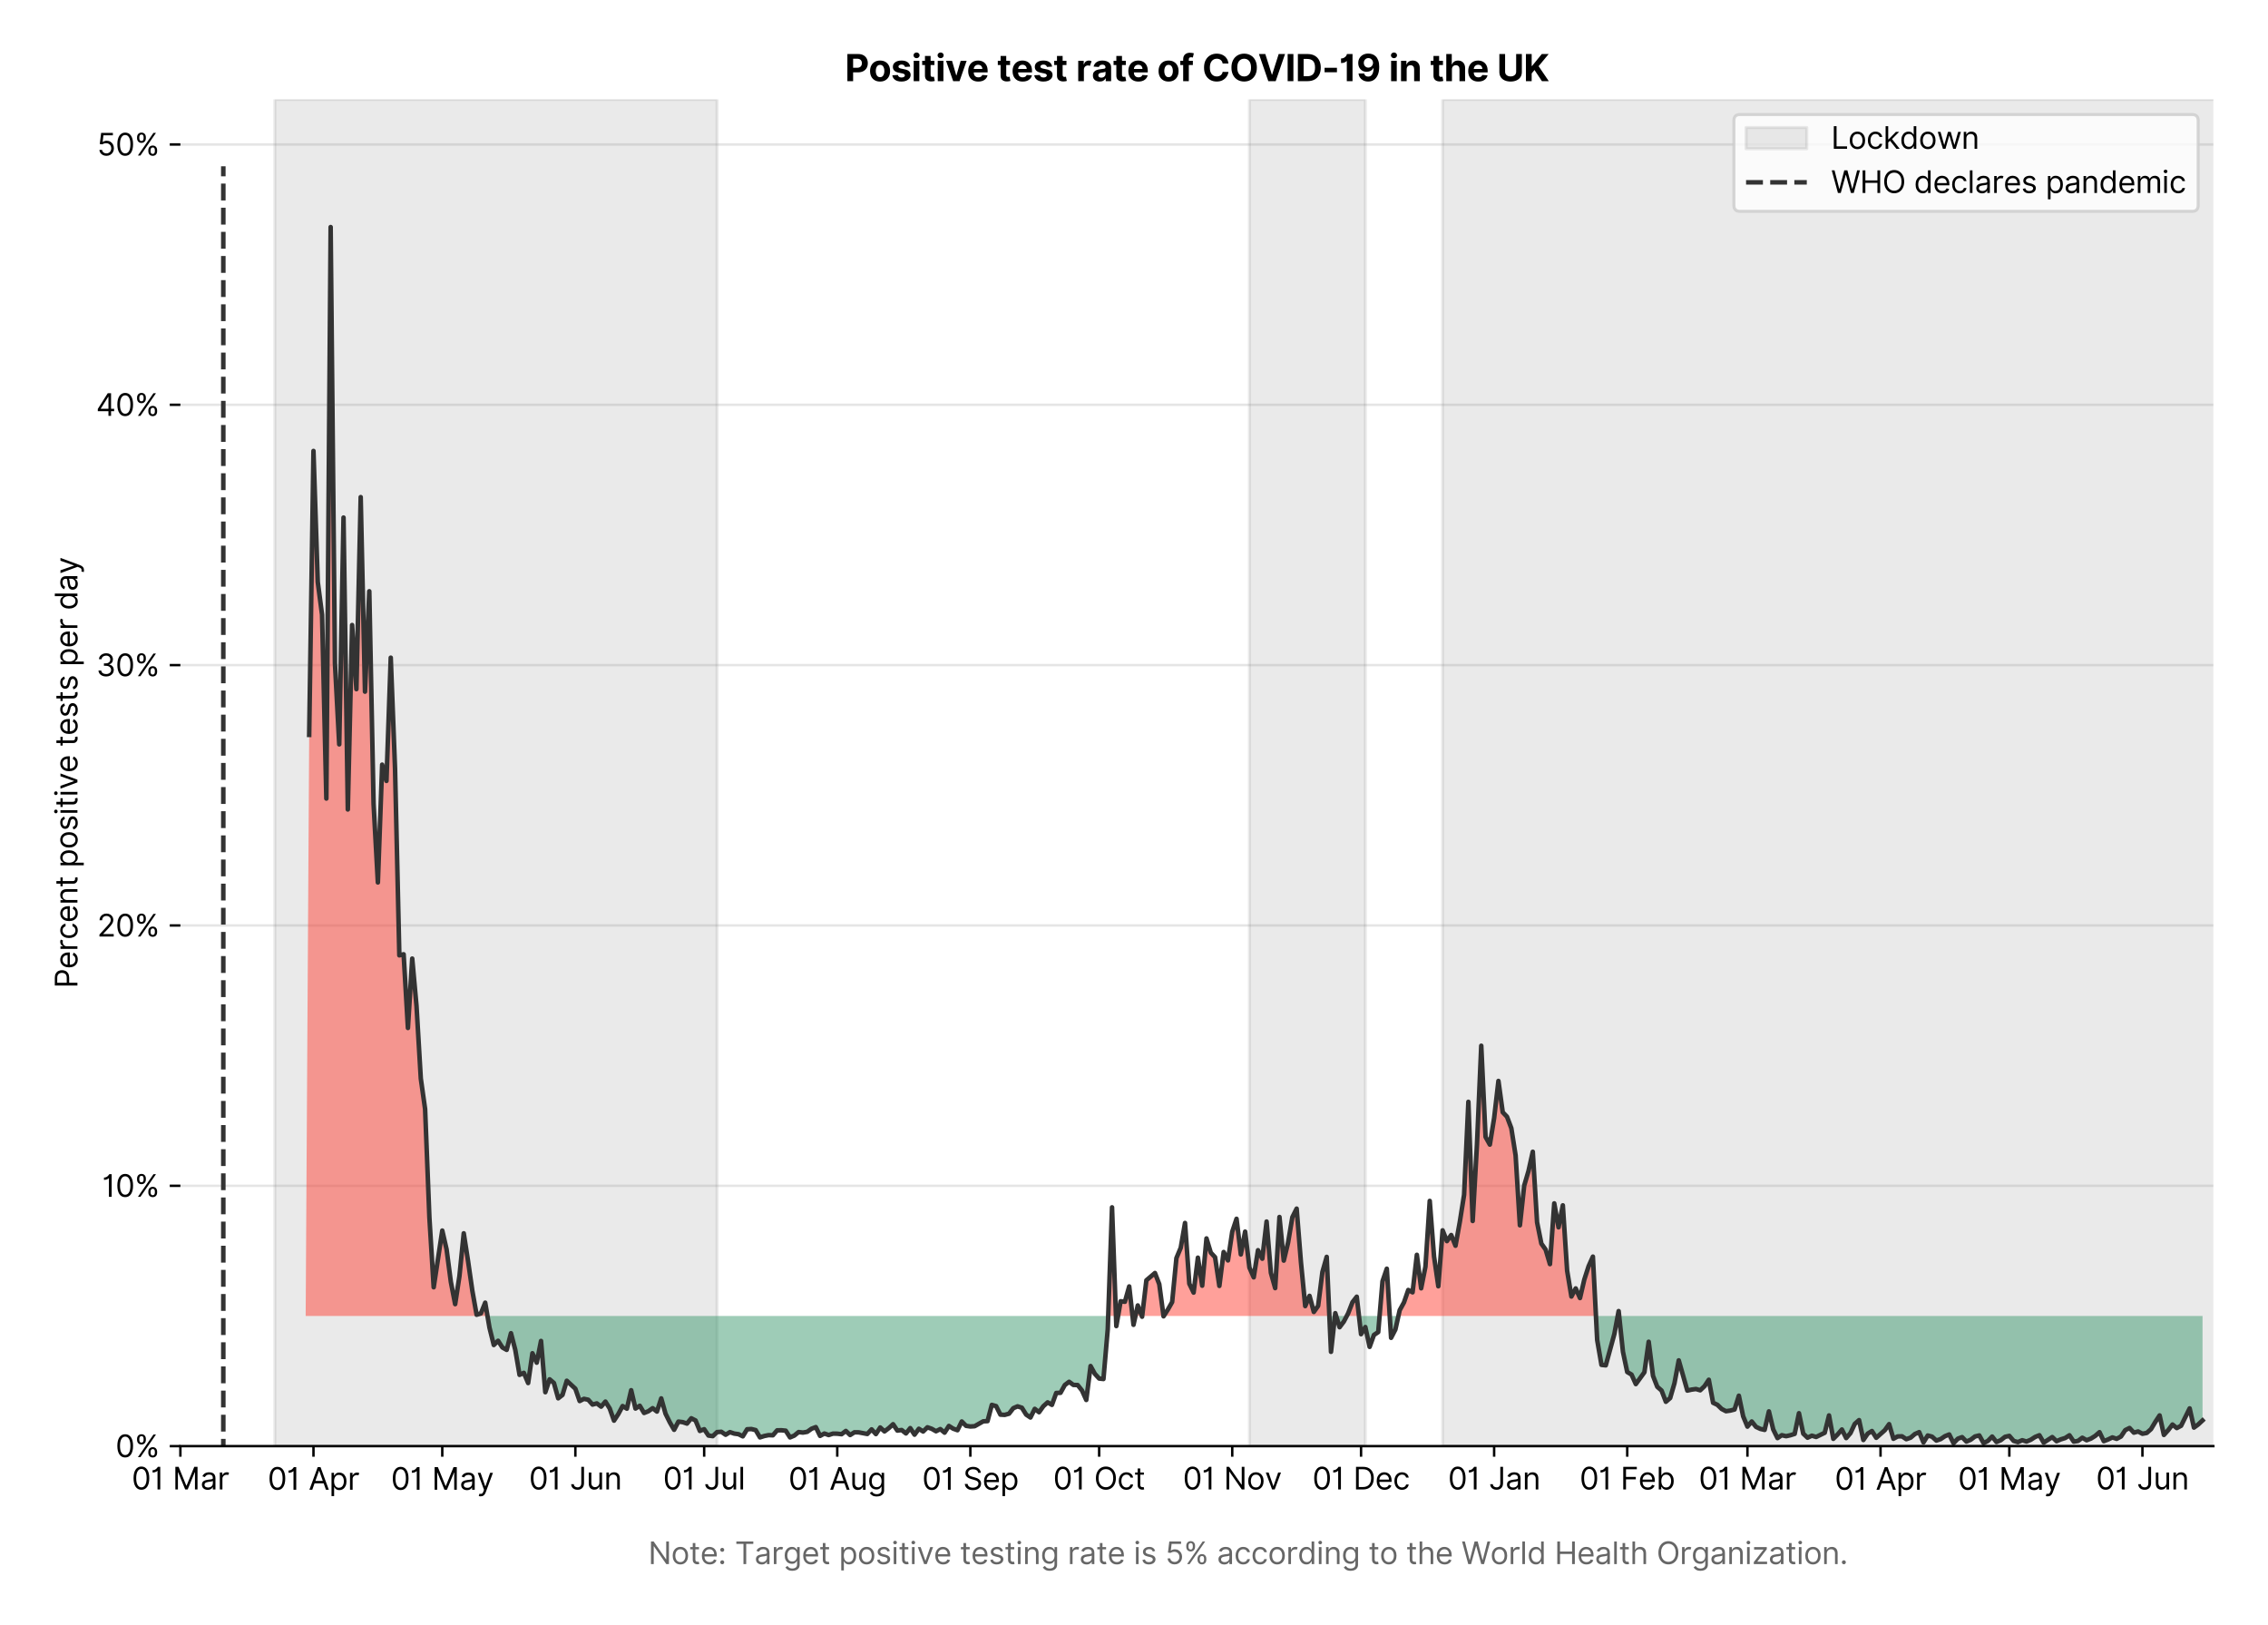 <?xml version="1.0" encoding="utf-8" standalone="no"?>
<!DOCTYPE svg PUBLIC "-//W3C//DTD SVG 1.1//EN"
  "http://www.w3.org/Graphics/SVG/1.1/DTD/svg11.dtd">
<svg version="1.1" viewBox="0 0 747.013 535.258" xmlns="http://www.w3.org/2000/svg" xmlns:xlink="http://www.w3.org/1999/xlink">
 <defs>
  <style type="text/css">*{stroke-linecap:butt;stroke-linejoin:round;}</style>
 </defs>
 <g id="figure_1">
  <g id="patch_1">
   <path d="M 0 535.258 
L 747.013 535.258 
L 747.013 0 
L 0 0 
z
" style="fill:#ffffff;"/>
  </g>
  <g id="axes_1">
   <g id="patch_2">
    <path d="M 59.413 476.248 
L 729.013 476.248 
L 729.013 32.728 
L 59.413 32.728 
z
" style="fill:#ffffff;"/>
   </g>
   <g id="matplotlib.axis_1">
    <g id="xtick_1">
     <g id="line2d_1">
      <defs>
       <path d="M 0 0 
L 0 3.5 
" id="m52a41e6745" style="stroke:#000000;stroke-width:0.8;"/>
      </defs>
      <g>
       <use style="stroke:#000000;stroke-width:0.8;" x="59.413" xlink:href="#m52a41e6745" y="476.248"/>
      </g>
     </g>
     <g id="text_1">
      <!-- 01 Mar -->
      <g transform="translate(43.376 490.522)scale(0.1 -0.1)">
       <defs>
        <path d="M 2000 -64 
Q 1230 -64 806 561 
Q 382 1186 382 2327 
Q 382 3459 809 4088 
Q 1236 4718 2000 4718 
Q 2764 4718 3191 4088 
Q 3618 3459 3618 2327 
Q 3618 1186 3194 561 
Q 2771 -64 2000 -64 
z
M 2000 436 
Q 2509 436 2791 927 
Q 3073 1418 3073 2327 
Q 3073 3234 2789 3730 
Q 2505 4227 2000 4227 
Q 1496 4227 1211 3730 
Q 927 3234 927 2327 
Q 927 1418 1210 927 
Q 1493 436 2000 436 
z
" id="Inter-Regular-30" transform="scale(0.016)"/>
        <path d="M 1973 4655 
L 1973 0 
L 1409 0 
L 1409 3836 
L 1373 3836 
Q 1341 3773 1209 3692 
Q 1077 3611 868 3551 
Q 659 3491 391 3491 
L 391 3964 
Q 661 3964 859 4061 
Q 1057 4159 1190 4291 
Q 1323 4423 1392 4529 
Q 1461 4636 1473 4655 
L 1973 4655 
z
" id="Inter-Regular-31" transform="scale(0.016)"/>
        <path id="Inter-Regular-20" transform="scale(0.016)"/>
        <path d="M 564 4655 
L 1236 4655 
L 2818 791 
L 2873 791 
L 4455 4655 
L 5127 4655 
L 5127 0 
L 4600 0 
L 4600 3536 
L 4555 3536 
L 3100 0 
L 2591 0 
L 1136 3536 
L 1091 3536 
L 1091 0 
L 564 0 
L 564 4655 
z
" id="Inter-Regular-4d" transform="scale(0.016)"/>
        <path d="M 1518 -82 
Q 1186 -82 916 44 
Q 646 170 486 410 
Q 327 650 327 991 
Q 327 1291 445 1478 
Q 564 1666 761 1773 
Q 959 1880 1199 1933 
Q 1439 1986 1682 2018 
Q 2000 2059 2199 2080 
Q 2398 2102 2490 2154 
Q 2582 2207 2582 2336 
L 2582 2355 
Q 2582 2691 2399 2877 
Q 2216 3064 1846 3064 
Q 1461 3064 1243 2895 
Q 1025 2727 936 2536 
L 427 2718 
Q 564 3036 792 3214 
Q 1021 3393 1292 3464 
Q 1564 3536 1827 3536 
Q 1996 3536 2215 3496 
Q 2434 3457 2640 3334 
Q 2846 3211 2982 2963 
Q 3118 2716 3118 2300 
L 3118 0 
L 2582 0 
L 2582 473 
L 2555 473 
Q 2500 359 2373 229 
Q 2246 100 2034 9 
Q 1823 -82 1518 -82 
z
M 1600 400 
Q 1918 400 2137 525 
Q 2357 650 2469 847 
Q 2582 1045 2582 1264 
L 2582 1755 
Q 2548 1714 2433 1681 
Q 2318 1648 2169 1624 
Q 2021 1600 1881 1583 
Q 1741 1566 1655 1555 
Q 1446 1527 1265 1467 
Q 1084 1407 974 1287 
Q 864 1168 864 964 
Q 864 684 1072 542 
Q 1280 400 1600 400 
z
" id="Inter-Regular-61" transform="scale(0.016)"/>
        <path d="M 491 0 
L 491 3491 
L 1009 3491 
L 1009 2964 
L 1046 2964 
Q 1139 3223 1389 3384 
Q 1639 3545 1955 3545 
Q 2100 3545 2209 3511 
Q 2318 3477 2400 3418 
L 2218 2964 
Q 2161 2993 2085 3010 
Q 2009 3027 1909 3027 
Q 1527 3027 1277 2794 
Q 1027 2561 1027 2209 
L 1027 0 
L 491 0 
z
" id="Inter-Regular-72" transform="scale(0.016)"/>
       </defs>
       <use xlink:href="#Inter-Regular-30"/>
       <use x="62.5" xlink:href="#Inter-Regular-31"/>
       <use x="106.676" xlink:href="#Inter-Regular-20"/>
       <use x="134.801" xlink:href="#Inter-Regular-4d"/>
       <use x="225.994" xlink:href="#Inter-Regular-61"/>
       <use x="282.386" xlink:href="#Inter-Regular-72"/>
      </g>
     </g>
    </g>
    <g id="xtick_2">
     <g id="line2d_2">
      <g>
       <use style="stroke:#000000;stroke-width:0.8;" x="103.249" xlink:href="#m52a41e6745" y="476.248"/>
      </g>
     </g>
     <g id="text_2">
      <!-- 01 Apr -->
      <g transform="translate(88.164 490.62)scale(0.1 -0.1)">
       <defs>
        <path d="M 755 0 
L 164 0 
L 1873 4655 
L 2455 4655 
L 4164 0 
L 3573 0 
L 3105 1318 
L 1223 1318 
L 755 0 
z
M 1400 1818 
L 2927 1818 
L 2182 3918 
L 2146 3918 
L 1400 1818 
z
" id="Inter-Regular-41" transform="scale(0.016)"/>
        <path d="M 491 -1309 
L 491 3491 
L 1009 3491 
L 1009 2936 
L 1073 2936 
Q 1132 3027 1237 3169 
Q 1343 3311 1542 3423 
Q 1741 3536 2082 3536 
Q 2523 3536 2859 3315 
Q 3196 3095 3384 2690 
Q 3573 2286 3573 1736 
Q 3573 1182 3384 776 
Q 3196 370 2861 148 
Q 2527 -73 2091 -73 
Q 1755 -73 1552 39 
Q 1350 152 1241 296 
Q 1132 441 1073 536 
L 1027 536 
L 1027 -1309 
L 491 -1309 
z
M 1018 1745 
Q 1018 1152 1276 780 
Q 1534 409 2018 409 
Q 2355 409 2581 587 
Q 2807 766 2921 1069 
Q 3036 1373 3036 1745 
Q 3036 2114 2923 2410 
Q 2811 2707 2585 2881 
Q 2359 3055 2018 3055 
Q 1527 3055 1272 2693 
Q 1018 2332 1018 1745 
z
" id="Inter-Regular-70" transform="scale(0.016)"/>
       </defs>
       <use xlink:href="#Inter-Regular-30"/>
       <use x="62.5" xlink:href="#Inter-Regular-31"/>
       <use x="106.676" xlink:href="#Inter-Regular-20"/>
       <use x="134.801" xlink:href="#Inter-Regular-41"/>
       <use x="202.415" xlink:href="#Inter-Regular-70"/>
       <use x="263.352" xlink:href="#Inter-Regular-72"/>
      </g>
     </g>
    </g>
    <g id="xtick_3">
     <g id="line2d_3">
      <g>
       <use style="stroke:#000000;stroke-width:0.8;" x="145.672" xlink:href="#m52a41e6745" y="476.248"/>
      </g>
     </g>
     <g id="text_3">
      <!-- 01 May -->
      <g transform="translate(128.769 490.62)scale(0.1 -0.1)">
       <defs>
        <path d="M 818 -1355 
Q 682 -1355 575 -1333 
Q 468 -1311 427 -1291 
L 564 -818 
Q 857 -893 1053 -814 
Q 1250 -736 1391 -345 
L 1509 -18 
L 218 3491 
L 800 3491 
L 1764 709 
L 1800 709 
L 2764 3491 
L 3346 3491 
L 1846 -564 
Q 1550 -1355 818 -1355 
z
" id="Inter-Regular-79" transform="scale(0.016)"/>
       </defs>
       <use xlink:href="#Inter-Regular-30"/>
       <use x="62.5" xlink:href="#Inter-Regular-31"/>
       <use x="106.676" xlink:href="#Inter-Regular-20"/>
       <use x="134.801" xlink:href="#Inter-Regular-4d"/>
       <use x="225.994" xlink:href="#Inter-Regular-61"/>
       <use x="282.386" xlink:href="#Inter-Regular-79"/>
      </g>
     </g>
    </g>
    <g id="xtick_4">
     <g id="line2d_4">
      <g>
       <use style="stroke:#000000;stroke-width:0.8;" x="189.509" xlink:href="#m52a41e6745" y="476.248"/>
      </g>
     </g>
     <g id="text_4">
      <!-- 01 Jun -->
      <g transform="translate(174.225 490.522)scale(0.1 -0.1)">
       <defs>
        <path d="M 2346 4655 
L 2909 4655 
L 2909 1327 
Q 2909 657 2549 296 
Q 2189 -64 1582 -64 
Q 1200 -64 902 76 
Q 605 216 434 475 
Q 264 734 264 1091 
L 818 1091 
Q 818 795 1034 615 
Q 1250 436 1582 436 
Q 1948 436 2147 664 
Q 2346 893 2346 1327 
L 2346 4655 
z
" id="Inter-Regular-4a" transform="scale(0.016)"/>
        <path d="M 2691 1427 
L 2691 3491 
L 3227 3491 
L 3227 0 
L 2691 0 
L 2691 591 
L 2655 591 
Q 2532 325 2273 140 
Q 2014 -45 1618 -45 
Q 1127 -45 809 280 
Q 491 605 491 1273 
L 491 3491 
L 1027 3491 
L 1027 1309 
Q 1027 927 1242 700 
Q 1457 473 1791 473 
Q 1991 473 2199 575 
Q 2407 677 2549 888 
Q 2691 1100 2691 1427 
z
" id="Inter-Regular-75" transform="scale(0.016)"/>
        <path d="M 1027 2100 
L 1027 0 
L 491 0 
L 491 3491 
L 1009 3491 
L 1009 2945 
L 1055 2945 
Q 1177 3211 1427 3373 
Q 1677 3536 2073 3536 
Q 2602 3536 2928 3211 
Q 3255 2886 3255 2218 
L 3255 0 
L 2718 0 
L 2718 2182 
Q 2718 2593 2504 2824 
Q 2291 3055 1918 3055 
Q 1534 3055 1280 2806 
Q 1027 2557 1027 2100 
z
" id="Inter-Regular-6e" transform="scale(0.016)"/>
       </defs>
       <use xlink:href="#Inter-Regular-30"/>
       <use x="62.5" xlink:href="#Inter-Regular-31"/>
       <use x="106.676" xlink:href="#Inter-Regular-20"/>
       <use x="134.801" xlink:href="#Inter-Regular-4a"/>
       <use x="189.063" xlink:href="#Inter-Regular-75"/>
       <use x="247.159" xlink:href="#Inter-Regular-6e"/>
      </g>
     </g>
    </g>
    <g id="xtick_5">
     <g id="line2d_5">
      <g>
       <use style="stroke:#000000;stroke-width:0.8;" x="231.932" xlink:href="#m52a41e6745" y="476.248"/>
      </g>
     </g>
     <g id="text_5">
      <!-- 01 Jul -->
      <g transform="translate(218.388 490.522)scale(0.1 -0.1)">
       <defs>
        <path d="M 1027 4655 
L 1027 0 
L 491 0 
L 491 4655 
L 1027 4655 
z
" id="Inter-Regular-6c" transform="scale(0.016)"/>
       </defs>
       <use xlink:href="#Inter-Regular-30"/>
       <use x="62.5" xlink:href="#Inter-Regular-31"/>
       <use x="106.676" xlink:href="#Inter-Regular-20"/>
       <use x="134.801" xlink:href="#Inter-Regular-4a"/>
       <use x="189.063" xlink:href="#Inter-Regular-75"/>
       <use x="247.159" xlink:href="#Inter-Regular-6c"/>
      </g>
     </g>
    </g>
    <g id="xtick_6">
     <g id="line2d_6">
      <g>
       <use style="stroke:#000000;stroke-width:0.8;" x="275.769" xlink:href="#m52a41e6745" y="476.248"/>
      </g>
     </g>
     <g id="text_6">
      <!-- 01 Aug -->
      <g transform="translate(259.697 490.62)scale(0.1 -0.1)">
       <defs>
        <path d="M 1900 -1382 
Q 1316 -1382 976 -1169 
Q 636 -957 473 -682 
L 900 -382 
Q 973 -477 1084 -601 
Q 1196 -725 1390 -817 
Q 1584 -909 1900 -909 
Q 2323 -909 2598 -704 
Q 2873 -500 2873 -64 
L 2873 645 
L 2827 645 
Q 2768 550 2660 410 
Q 2552 270 2351 162 
Q 2150 55 1809 55 
Q 1386 55 1051 255 
Q 716 455 521 836 
Q 327 1218 327 1764 
Q 327 2300 516 2699 
Q 705 3098 1041 3317 
Q 1377 3536 1818 3536 
Q 2159 3536 2360 3423 
Q 2561 3311 2669 3169 
Q 2777 3027 2836 2936 
L 2891 2936 
L 2891 3491 
L 3409 3491 
L 3409 -100 
Q 3409 -550 3205 -833 
Q 3002 -1116 2660 -1249 
Q 2318 -1382 1900 -1382 
z
M 1882 536 
Q 2366 536 2624 864 
Q 2882 1193 2882 1773 
Q 2882 2339 2627 2697 
Q 2373 3055 1882 3055 
Q 1541 3055 1315 2882 
Q 1089 2709 976 2418 
Q 864 2127 864 1773 
Q 864 1227 1120 881 
Q 1377 536 1882 536 
z
" id="Inter-Regular-67" transform="scale(0.016)"/>
       </defs>
       <use xlink:href="#Inter-Regular-30"/>
       <use x="62.5" xlink:href="#Inter-Regular-31"/>
       <use x="106.676" xlink:href="#Inter-Regular-20"/>
       <use x="134.801" xlink:href="#Inter-Regular-41"/>
       <use x="202.415" xlink:href="#Inter-Regular-75"/>
       <use x="260.511" xlink:href="#Inter-Regular-67"/>
      </g>
     </g>
    </g>
    <g id="xtick_7">
     <g id="line2d_7">
      <g>
       <use style="stroke:#000000;stroke-width:0.8;" x="319.606" xlink:href="#m52a41e6745" y="476.248"/>
      </g>
     </g>
     <g id="text_7">
      <!-- 01 Sep -->
      <g transform="translate(303.718 490.62)scale(0.1 -0.1)">
       <defs>
        <path d="M 3109 3491 
Q 3068 3836 2777 4027 
Q 2486 4218 2064 4218 
Q 1600 4218 1318 3999 
Q 1036 3780 1036 3445 
Q 1036 3195 1189 3042 
Q 1343 2889 1553 2803 
Q 1764 2718 1936 2673 
L 2409 2545 
Q 2591 2498 2815 2414 
Q 3039 2330 3244 2185 
Q 3450 2041 3584 1816 
Q 3718 1591 3718 1264 
Q 3718 886 3521 581 
Q 3325 277 2949 97 
Q 2573 -82 2036 -82 
Q 1286 -82 845 272 
Q 405 627 364 1200 
L 946 1200 
Q 968 936 1124 764 
Q 1280 593 1519 510 
Q 1759 427 2036 427 
Q 2359 427 2616 533 
Q 2873 639 3023 828 
Q 3173 1018 3173 1273 
Q 3173 1505 3043 1650 
Q 2914 1795 2702 1886 
Q 2491 1977 2246 2045 
L 1673 2209 
Q 1127 2366 809 2657 
Q 491 2948 491 3418 
Q 491 3809 703 4101 
Q 916 4393 1276 4555 
Q 1636 4718 2082 4718 
Q 2532 4718 2882 4558 
Q 3232 4398 3437 4120 
Q 3643 3843 3655 3491 
L 3109 3491 
z
" id="Inter-Regular-53" transform="scale(0.016)"/>
        <path d="M 1955 -73 
Q 1450 -73 1085 151 
Q 721 375 524 778 
Q 327 1182 327 1718 
Q 327 2255 524 2665 
Q 721 3075 1074 3305 
Q 1427 3536 1900 3536 
Q 2173 3536 2439 3445 
Q 2705 3355 2923 3151 
Q 3141 2948 3270 2614 
Q 3400 2280 3400 1791 
L 3400 1564 
L 866 1564 
Q 884 1005 1183 707 
Q 1482 409 1955 409 
Q 2271 409 2498 545 
Q 2725 682 2827 955 
L 3346 809 
Q 3223 414 2854 170 
Q 2486 -73 1955 -73 
z
M 866 2027 
L 2855 2027 
Q 2855 2470 2595 2762 
Q 2336 3055 1900 3055 
Q 1593 3055 1368 2911 
Q 1143 2768 1013 2533 
Q 884 2298 866 2027 
z
" id="Inter-Regular-65" transform="scale(0.016)"/>
       </defs>
       <use xlink:href="#Inter-Regular-30"/>
       <use x="62.5" xlink:href="#Inter-Regular-31"/>
       <use x="106.676" xlink:href="#Inter-Regular-20"/>
       <use x="134.801" xlink:href="#Inter-Regular-53"/>
       <use x="198.58" xlink:href="#Inter-Regular-65"/>
       <use x="256.818" xlink:href="#Inter-Regular-70"/>
      </g>
     </g>
    </g>
    <g id="xtick_8">
     <g id="line2d_8">
      <g>
       <use style="stroke:#000000;stroke-width:0.8;" x="362.029" xlink:href="#m52a41e6745" y="476.248"/>
      </g>
     </g>
     <g id="text_8">
      <!-- 01 Oct -->
      <g transform="translate(346.873 490.522)scale(0.1 -0.1)">
       <defs>
        <path d="M 4491 2327 
Q 4491 1591 4225 1054 
Q 3959 518 3495 227 
Q 3032 -64 2436 -64 
Q 1841 -64 1377 227 
Q 914 518 648 1054 
Q 382 1591 382 2327 
Q 382 3064 648 3600 
Q 914 4136 1377 4427 
Q 1841 4718 2436 4718 
Q 3032 4718 3495 4427 
Q 3959 4136 4225 3600 
Q 4491 3064 4491 2327 
z
M 3946 2327 
Q 3946 2932 3744 3348 
Q 3543 3764 3201 3977 
Q 2859 4191 2436 4191 
Q 2014 4191 1672 3977 
Q 1330 3764 1128 3348 
Q 927 2932 927 2327 
Q 927 1723 1128 1307 
Q 1330 891 1672 677 
Q 2014 464 2436 464 
Q 2859 464 3201 677 
Q 3543 891 3744 1307 
Q 3946 1723 3946 2327 
z
" id="Inter-Regular-4f" transform="scale(0.016)"/>
        <path d="M 1909 -73 
Q 1418 -73 1063 159 
Q 709 391 518 798 
Q 327 1205 327 1727 
Q 327 2259 524 2667 
Q 721 3075 1074 3305 
Q 1427 3536 1900 3536 
Q 2268 3536 2563 3400 
Q 2859 3264 3047 3018 
Q 3236 2773 3282 2445 
L 2746 2445 
Q 2684 2684 2474 2869 
Q 2264 3055 1909 3055 
Q 1439 3055 1151 2697 
Q 864 2339 864 1745 
Q 864 1139 1148 774 
Q 1432 409 1909 409 
Q 2223 409 2447 570 
Q 2671 732 2746 1018 
L 3282 1018 
Q 3236 709 3058 462 
Q 2880 216 2588 71 
Q 2296 -73 1909 -73 
z
" id="Inter-Regular-63" transform="scale(0.016)"/>
        <path d="M 2009 3491 
L 2009 3036 
L 1264 3036 
L 1264 1000 
Q 1264 773 1331 660 
Q 1398 548 1503 510 
Q 1609 473 1727 473 
Q 1816 473 1873 483 
Q 1930 493 1964 500 
L 2073 18 
Q 2018 -2 1920 -23 
Q 1823 -45 1673 -45 
Q 1446 -45 1228 52 
Q 1011 150 869 350 
Q 727 550 727 855 
L 727 3036 
L 200 3036 
L 200 3491 
L 727 3491 
L 727 4327 
L 1264 4327 
L 1264 3491 
L 2009 3491 
z
" id="Inter-Regular-74" transform="scale(0.016)"/>
       </defs>
       <use xlink:href="#Inter-Regular-30"/>
       <use x="62.5" xlink:href="#Inter-Regular-31"/>
       <use x="106.676" xlink:href="#Inter-Regular-20"/>
       <use x="134.801" xlink:href="#Inter-Regular-4f"/>
       <use x="210.938" xlink:href="#Inter-Regular-63"/>
       <use x="266.761" xlink:href="#Inter-Regular-74"/>
      </g>
     </g>
    </g>
    <g id="xtick_9">
     <g id="line2d_9">
      <g>
       <use style="stroke:#000000;stroke-width:0.8;" x="405.866" xlink:href="#m52a41e6745" y="476.248"/>
      </g>
     </g>
     <g id="text_9">
      <!-- 01 Nov -->
      <g transform="translate(389.595 490.522)scale(0.1 -0.1)">
       <defs>
        <path d="M 4255 4655 
L 4255 0 
L 3709 0 
L 1173 3655 
L 1127 3655 
L 1127 0 
L 564 0 
L 564 4655 
L 1109 4655 
L 3655 991 
L 3700 991 
L 3700 4655 
L 4255 4655 
z
" id="Inter-Regular-4e" transform="scale(0.016)"/>
        <path d="M 1909 -73 
Q 1436 -73 1080 152 
Q 725 377 526 781 
Q 327 1186 327 1727 
Q 327 2273 526 2679 
Q 725 3086 1080 3311 
Q 1436 3536 1909 3536 
Q 2382 3536 2737 3311 
Q 3093 3086 3292 2679 
Q 3491 2273 3491 1727 
Q 3491 1186 3292 781 
Q 3093 377 2737 152 
Q 2382 -73 1909 -73 
z
M 1909 409 
Q 2268 409 2500 593 
Q 2732 777 2843 1077 
Q 2955 1377 2955 1727 
Q 2955 2077 2843 2379 
Q 2732 2682 2500 2868 
Q 2268 3055 1909 3055 
Q 1550 3055 1318 2868 
Q 1086 2682 975 2379 
Q 864 2077 864 1727 
Q 864 1377 975 1077 
Q 1086 777 1318 593 
Q 1550 409 1909 409 
z
" id="Inter-Regular-6f" transform="scale(0.016)"/>
        <path d="M 3346 3491 
L 2055 0 
L 1509 0 
L 218 3491 
L 800 3491 
L 1764 709 
L 1800 709 
L 2764 3491 
L 3346 3491 
z
" id="Inter-Regular-76" transform="scale(0.016)"/>
       </defs>
       <use xlink:href="#Inter-Regular-30"/>
       <use x="62.5" xlink:href="#Inter-Regular-31"/>
       <use x="106.676" xlink:href="#Inter-Regular-20"/>
       <use x="134.801" xlink:href="#Inter-Regular-4e"/>
       <use x="210.085" xlink:href="#Inter-Regular-6f"/>
       <use x="269.744" xlink:href="#Inter-Regular-76"/>
      </g>
     </g>
    </g>
    <g id="xtick_10">
     <g id="line2d_10">
      <g>
       <use style="stroke:#000000;stroke-width:0.8;" x="448.289" xlink:href="#m52a41e6745" y="476.248"/>
      </g>
     </g>
     <g id="text_10">
      <!-- 01 Dec -->
      <g transform="translate(432.252 490.522)scale(0.1 -0.1)">
       <defs>
        <path d="M 2000 0 
L 564 0 
L 564 4655 
L 2064 4655 
Q 2741 4655 3223 4376 
Q 3705 4098 3961 3578 
Q 4218 3059 4218 2336 
Q 4218 1609 3959 1085 
Q 3700 561 3204 280 
Q 2709 0 2000 0 
z
M 1127 500 
L 1964 500 
Q 2830 500 3251 992 
Q 3673 1484 3673 2336 
Q 3673 3182 3259 3668 
Q 2846 4155 2027 4155 
L 1127 4155 
L 1127 500 
z
" id="Inter-Regular-44" transform="scale(0.016)"/>
       </defs>
       <use xlink:href="#Inter-Regular-30"/>
       <use x="62.5" xlink:href="#Inter-Regular-31"/>
       <use x="106.676" xlink:href="#Inter-Regular-20"/>
       <use x="134.801" xlink:href="#Inter-Regular-44"/>
       <use x="206.676" xlink:href="#Inter-Regular-65"/>
       <use x="264.915" xlink:href="#Inter-Regular-63"/>
      </g>
     </g>
    </g>
    <g id="xtick_11">
     <g id="line2d_11">
      <g>
       <use style="stroke:#000000;stroke-width:0.8;" x="492.125" xlink:href="#m52a41e6745" y="476.248"/>
      </g>
     </g>
     <g id="text_11">
      <!-- 01 Jan -->
      <g transform="translate(476.926 490.522)scale(0.1 -0.1)">
       <use xlink:href="#Inter-Regular-30"/>
       <use x="62.5" xlink:href="#Inter-Regular-31"/>
       <use x="106.676" xlink:href="#Inter-Regular-20"/>
       <use x="134.801" xlink:href="#Inter-Regular-4a"/>
       <use x="189.063" xlink:href="#Inter-Regular-61"/>
       <use x="245.455" xlink:href="#Inter-Regular-6e"/>
      </g>
     </g>
    </g>
    <g id="xtick_12">
     <g id="line2d_12">
      <g>
       <use style="stroke:#000000;stroke-width:0.8;" x="535.962" xlink:href="#m52a41e6745" y="476.248"/>
      </g>
     </g>
     <g id="text_12">
      <!-- 01 Feb -->
      <g transform="translate(520.273 490.522)scale(0.1 -0.1)">
       <defs>
        <path d="M 564 0 
L 564 4655 
L 3355 4655 
L 3355 4155 
L 1127 4155 
L 1127 2582 
L 3146 2582 
L 3146 2082 
L 1127 2082 
L 1127 0 
L 564 0 
z
" id="Inter-Regular-46" transform="scale(0.016)"/>
        <path d="M 564 0 
L 564 4655 
L 1100 4655 
L 1100 2936 
L 1146 2936 
Q 1205 3027 1310 3169 
Q 1416 3311 1615 3423 
Q 1814 3536 2155 3536 
Q 2596 3536 2932 3315 
Q 3268 3095 3457 2690 
Q 3646 2286 3646 1736 
Q 3646 1182 3457 776 
Q 3268 370 2934 148 
Q 2600 -73 2164 -73 
Q 1827 -73 1625 39 
Q 1423 152 1314 296 
Q 1205 441 1146 536 
L 1082 536 
L 1082 0 
L 564 0 
z
M 1091 1745 
Q 1091 1152 1349 780 
Q 1607 409 2091 409 
Q 2427 409 2653 587 
Q 2880 766 2994 1069 
Q 3109 1373 3109 1745 
Q 3109 2114 2996 2410 
Q 2884 2707 2658 2881 
Q 2432 3055 2091 3055 
Q 1600 3055 1345 2693 
Q 1091 2332 1091 1745 
z
" id="Inter-Regular-62" transform="scale(0.016)"/>
       </defs>
       <use xlink:href="#Inter-Regular-30"/>
       <use x="62.5" xlink:href="#Inter-Regular-31"/>
       <use x="106.676" xlink:href="#Inter-Regular-20"/>
       <use x="134.801" xlink:href="#Inter-Regular-46"/>
       <use x="193.466" xlink:href="#Inter-Regular-65"/>
       <use x="251.705" xlink:href="#Inter-Regular-62"/>
      </g>
     </g>
    </g>
    <g id="xtick_13">
     <g id="line2d_13">
      <g>
       <use style="stroke:#000000;stroke-width:0.8;" x="575.557" xlink:href="#m52a41e6745" y="476.248"/>
      </g>
     </g>
     <g id="text_13">
      <!-- 01 Mar -->
      <g transform="translate(559.52 490.522)scale(0.1 -0.1)">
       <use xlink:href="#Inter-Regular-30"/>
       <use x="62.5" xlink:href="#Inter-Regular-31"/>
       <use x="106.676" xlink:href="#Inter-Regular-20"/>
       <use x="134.801" xlink:href="#Inter-Regular-4d"/>
       <use x="225.994" xlink:href="#Inter-Regular-61"/>
       <use x="282.386" xlink:href="#Inter-Regular-72"/>
      </g>
     </g>
    </g>
    <g id="xtick_14">
     <g id="line2d_14">
      <g>
       <use style="stroke:#000000;stroke-width:0.8;" x="619.394" xlink:href="#m52a41e6745" y="476.248"/>
      </g>
     </g>
     <g id="text_14">
      <!-- 01 Apr -->
      <g transform="translate(604.309 490.62)scale(0.1 -0.1)">
       <use xlink:href="#Inter-Regular-30"/>
       <use x="62.5" xlink:href="#Inter-Regular-31"/>
       <use x="106.676" xlink:href="#Inter-Regular-20"/>
       <use x="134.801" xlink:href="#Inter-Regular-41"/>
       <use x="202.415" xlink:href="#Inter-Regular-70"/>
       <use x="263.352" xlink:href="#Inter-Regular-72"/>
      </g>
     </g>
    </g>
    <g id="xtick_15">
     <g id="line2d_15">
      <g>
       <use style="stroke:#000000;stroke-width:0.8;" x="661.817" xlink:href="#m52a41e6745" y="476.248"/>
      </g>
     </g>
     <g id="text_15">
      <!-- 01 May -->
      <g transform="translate(644.914 490.62)scale(0.1 -0.1)">
       <use xlink:href="#Inter-Regular-30"/>
       <use x="62.5" xlink:href="#Inter-Regular-31"/>
       <use x="106.676" xlink:href="#Inter-Regular-20"/>
       <use x="134.801" xlink:href="#Inter-Regular-4d"/>
       <use x="225.994" xlink:href="#Inter-Regular-61"/>
       <use x="282.386" xlink:href="#Inter-Regular-79"/>
      </g>
     </g>
    </g>
    <g id="xtick_16">
     <g id="line2d_16">
      <g>
       <use style="stroke:#000000;stroke-width:0.8;" x="705.654" xlink:href="#m52a41e6745" y="476.248"/>
      </g>
     </g>
     <g id="text_16">
      <!-- 01 Jun -->
      <g transform="translate(690.369 490.522)scale(0.1 -0.1)">
       <use xlink:href="#Inter-Regular-30"/>
       <use x="62.5" xlink:href="#Inter-Regular-31"/>
       <use x="106.676" xlink:href="#Inter-Regular-20"/>
       <use x="134.801" xlink:href="#Inter-Regular-4a"/>
       <use x="189.063" xlink:href="#Inter-Regular-75"/>
       <use x="247.159" xlink:href="#Inter-Regular-6e"/>
      </g>
     </g>
    </g>
    <g id="text_17">
     <!--  -->
     <g style="fill:#666666;" transform="translate(394.212 504.053)scale(0.1 -0.1)"/>
     <!--             Note: Target positive testing rate is 5% according to the World Health Organization. -->
     <g style="fill:#666666;" transform="translate(179.766 515.098)scale(0.1 -0.1)">
      <defs>
       <path d="M 882 -36 
Q 714 -36 593 84 
Q 473 205 473 373 
Q 473 541 593 661 
Q 714 782 882 782 
Q 1050 782 1170 661 
Q 1291 541 1291 373 
Q 1291 205 1170 84 
Q 1050 -36 882 -36 
z
M 882 2524 
Q 714 2524 593 2644 
Q 473 2765 473 2933 
Q 473 3101 593 3221 
Q 714 3342 882 3342 
Q 1050 3342 1170 3221 
Q 1291 3101 1291 2933 
Q 1291 2765 1170 2644 
Q 1050 2524 882 2524 
z
" id="Inter-Regular-3a" transform="scale(0.016)"/>
       <path d="M 309 4155 
L 309 4655 
L 3800 4655 
L 3800 4155 
L 2336 4155 
L 2336 0 
L 1773 0 
L 1773 4155 
L 309 4155 
z
" id="Inter-Regular-54" transform="scale(0.016)"/>
       <path d="M 2964 2709 
L 2482 2573 
Q 2411 2755 2245 2914 
Q 2080 3073 1727 3073 
Q 1407 3073 1194 2926 
Q 982 2780 982 2555 
Q 982 2355 1127 2239 
Q 1273 2123 1582 2045 
L 2100 1918 
Q 3027 1691 3027 973 
Q 3027 673 2855 436 
Q 2684 200 2377 63 
Q 2071 -73 1664 -73 
Q 1130 -73 780 159 
Q 430 391 336 836 
L 846 964 
Q 989 400 1655 400 
Q 2030 400 2251 560 
Q 2473 720 2473 945 
Q 2473 1316 1955 1436 
L 1373 1573 
Q 893 1686 669 1926 
Q 446 2166 446 2527 
Q 446 2823 613 3050 
Q 780 3277 1069 3406 
Q 1359 3536 1727 3536 
Q 2246 3536 2542 3309 
Q 2839 3082 2964 2709 
z
" id="Inter-Regular-73" transform="scale(0.016)"/>
       <path d="M 491 0 
L 491 3491 
L 1027 3491 
L 1027 0 
L 491 0 
z
M 764 4073 
Q 607 4073 494 4179 
Q 382 4286 382 4436 
Q 382 4586 494 4693 
Q 607 4800 764 4800 
Q 921 4800 1033 4693 
Q 1146 4586 1146 4436 
Q 1146 4286 1033 4179 
Q 921 4073 764 4073 
z
" id="Inter-Regular-69" transform="scale(0.016)"/>
       <path d="M 1936 -64 
Q 1536 -64 1216 95 
Q 896 255 702 532 
Q 509 809 491 1164 
L 1036 1164 
Q 1068 848 1324 642 
Q 1580 436 1936 436 
Q 2223 436 2447 570 
Q 2671 705 2799 940 
Q 2927 1175 2927 1473 
Q 2927 1777 2794 2017 
Q 2661 2257 2429 2395 
Q 2198 2534 1900 2536 
Q 1686 2539 1461 2472 
Q 1236 2405 1091 2300 
L 564 2364 
L 846 4655 
L 3264 4655 
L 3264 4155 
L 1318 4155 
L 1155 2782 
L 1182 2782 
Q 1325 2895 1541 2970 
Q 1757 3045 1991 3045 
Q 2418 3045 2753 2842 
Q 3089 2639 3281 2286 
Q 3473 1934 3473 1482 
Q 3473 1036 3274 687 
Q 3075 339 2727 137 
Q 2380 -64 1936 -64 
z
" id="Inter-Regular-35" transform="scale(0.016)"/>
       <path d="M 2855 873 
L 2855 1118 
Q 2855 1373 2960 1585 
Q 3066 1798 3269 1926 
Q 3473 2055 3764 2055 
Q 4059 2055 4259 1926 
Q 4459 1798 4561 1585 
Q 4664 1373 4664 1118 
L 4664 873 
Q 4664 618 4560 405 
Q 4457 193 4256 64 
Q 4055 -64 3764 -64 
Q 3468 -64 3266 64 
Q 3064 193 2959 405 
Q 2855 618 2855 873 
z
M 536 3536 
L 536 3782 
Q 536 4036 642 4248 
Q 748 4461 951 4589 
Q 1155 4718 1446 4718 
Q 1741 4718 1941 4589 
Q 2141 4461 2243 4248 
Q 2346 4036 2346 3782 
L 2346 3536 
Q 2346 3282 2242 3069 
Q 2139 2857 1937 2728 
Q 1736 2600 1446 2600 
Q 1150 2600 948 2728 
Q 746 2857 641 3069 
Q 536 3282 536 3536 
z
M 709 0 
L 3909 4655 
L 4427 4655 
L 1227 0 
L 709 0 
z
M 3318 1118 
L 3318 873 
Q 3318 661 3418 494 
Q 3518 327 3764 327 
Q 4002 327 4101 494 
Q 4200 661 4200 873 
L 4200 1118 
Q 4200 1330 4104 1497 
Q 4009 1664 3764 1664 
Q 3525 1664 3421 1497 
Q 3318 1330 3318 1118 
z
M 1000 3782 
L 1000 3536 
Q 1000 3325 1100 3158 
Q 1200 2991 1446 2991 
Q 1684 2991 1783 3158 
Q 1882 3325 1882 3536 
L 1882 3782 
Q 1882 3993 1786 4160 
Q 1691 4327 1446 4327 
Q 1207 4327 1103 4160 
Q 1000 3993 1000 3782 
z
" id="Inter-Regular-25" transform="scale(0.016)"/>
       <path d="M 1809 -73 
Q 1373 -73 1039 148 
Q 705 370 516 776 
Q 327 1182 327 1736 
Q 327 2286 516 2690 
Q 705 3095 1041 3315 
Q 1377 3536 1818 3536 
Q 2159 3536 2358 3423 
Q 2557 3311 2662 3169 
Q 2768 3027 2827 2936 
L 2873 2936 
L 2873 4655 
L 3409 4655 
L 3409 0 
L 2891 0 
L 2891 536 
L 2827 536 
Q 2768 441 2659 296 
Q 2550 152 2348 39 
Q 2146 -73 1809 -73 
z
M 1882 409 
Q 2366 409 2624 780 
Q 2882 1152 2882 1745 
Q 2882 2332 2627 2693 
Q 2373 3055 1882 3055 
Q 1541 3055 1315 2881 
Q 1089 2707 976 2410 
Q 864 2114 864 1745 
Q 864 1373 978 1069 
Q 1093 766 1319 587 
Q 1546 409 1882 409 
z
" id="Inter-Regular-64" transform="scale(0.016)"/>
       <path d="M 1027 2100 
L 1027 0 
L 491 0 
L 491 4655 
L 1027 4655 
L 1027 2945 
L 1073 2945 
Q 1196 3216 1442 3376 
Q 1689 3536 2100 3536 
Q 2636 3536 2963 3213 
Q 3291 2891 3291 2218 
L 3291 0 
L 2755 0 
L 2755 2182 
Q 2755 2598 2540 2826 
Q 2325 3055 1946 3055 
Q 1548 3055 1287 2806 
Q 1027 2557 1027 2100 
z
" id="Inter-Regular-68" transform="scale(0.016)"/>
       <path d="M 1409 0 
L 136 4655 
L 709 4655 
L 1682 864 
L 1727 864 
L 2718 4655 
L 3355 4655 
L 4346 864 
L 4391 864 
L 5364 4655 
L 5936 4655 
L 4664 0 
L 4082 0 
L 3055 3709 
L 3018 3709 
L 1991 0 
L 1409 0 
z
" id="Inter-Regular-57" transform="scale(0.016)"/>
       <path d="M 564 0 
L 564 4655 
L 1127 4655 
L 1127 2582 
L 3609 2582 
L 3609 4655 
L 4173 4655 
L 4173 0 
L 3609 0 
L 3609 2082 
L 1127 2082 
L 1127 0 
L 564 0 
z
" id="Inter-Regular-48" transform="scale(0.016)"/>
       <path d="M 391 0 
L 391 409 
L 2373 2955 
L 2373 2991 
L 455 2991 
L 455 3491 
L 3064 3491 
L 3064 3064 
L 1136 536 
L 1136 500 
L 3127 500 
L 3127 0 
L 391 0 
z
" id="Inter-Regular-7a" transform="scale(0.016)"/>
       <path d="M 882 -36 
Q 714 -36 593 84 
Q 473 205 473 373 
Q 473 541 593 661 
Q 714 782 882 782 
Q 1050 782 1170 661 
Q 1291 541 1291 373 
Q 1291 205 1170 84 
Q 1050 -36 882 -36 
z
" id="Inter-Regular-2e" transform="scale(0.016)"/>
      </defs>
      <use xlink:href="#Inter-Regular-20"/>
      <use x="28.125" xlink:href="#Inter-Regular-20"/>
      <use x="56.25" xlink:href="#Inter-Regular-20"/>
      <use x="84.375" xlink:href="#Inter-Regular-20"/>
      <use x="112.5" xlink:href="#Inter-Regular-20"/>
      <use x="140.625" xlink:href="#Inter-Regular-20"/>
      <use x="168.75" xlink:href="#Inter-Regular-20"/>
      <use x="196.875" xlink:href="#Inter-Regular-20"/>
      <use x="225" xlink:href="#Inter-Regular-20"/>
      <use x="253.125" xlink:href="#Inter-Regular-20"/>
      <use x="281.25" xlink:href="#Inter-Regular-20"/>
      <use x="309.375" xlink:href="#Inter-Regular-20"/>
      <use x="337.5" xlink:href="#Inter-Regular-4e"/>
      <use x="412.784" xlink:href="#Inter-Regular-6f"/>
      <use x="472.443" xlink:href="#Inter-Regular-74"/>
      <use x="508.807" xlink:href="#Inter-Regular-65"/>
      <use x="567.046" xlink:href="#Inter-Regular-3a"/>
      <use x="594.602" xlink:href="#Inter-Regular-20"/>
      <use x="622.727" xlink:href="#Inter-Regular-54"/>
      <use x="686.932" xlink:href="#Inter-Regular-61"/>
      <use x="743.324" xlink:href="#Inter-Regular-72"/>
      <use x="781.676" xlink:href="#Inter-Regular-67"/>
      <use x="842.614" xlink:href="#Inter-Regular-65"/>
      <use x="900.852" xlink:href="#Inter-Regular-74"/>
      <use x="937.216" xlink:href="#Inter-Regular-20"/>
      <use x="965.341" xlink:href="#Inter-Regular-70"/>
      <use x="1026.279" xlink:href="#Inter-Regular-6f"/>
      <use x="1085.938" xlink:href="#Inter-Regular-73"/>
      <use x="1138.21" xlink:href="#Inter-Regular-69"/>
      <use x="1161.932" xlink:href="#Inter-Regular-74"/>
      <use x="1198.296" xlink:href="#Inter-Regular-69"/>
      <use x="1222.017" xlink:href="#Inter-Regular-76"/>
      <use x="1277.699" xlink:href="#Inter-Regular-65"/>
      <use x="1335.938" xlink:href="#Inter-Regular-20"/>
      <use x="1364.063" xlink:href="#Inter-Regular-74"/>
      <use x="1400.426" xlink:href="#Inter-Regular-65"/>
      <use x="1458.665" xlink:href="#Inter-Regular-73"/>
      <use x="1510.938" xlink:href="#Inter-Regular-74"/>
      <use x="1547.301" xlink:href="#Inter-Regular-69"/>
      <use x="1571.023" xlink:href="#Inter-Regular-6e"/>
      <use x="1629.546" xlink:href="#Inter-Regular-67"/>
      <use x="1690.483" xlink:href="#Inter-Regular-20"/>
      <use x="1718.608" xlink:href="#Inter-Regular-72"/>
      <use x="1756.96" xlink:href="#Inter-Regular-61"/>
      <use x="1813.353" xlink:href="#Inter-Regular-74"/>
      <use x="1849.716" xlink:href="#Inter-Regular-65"/>
      <use x="1907.955" xlink:href="#Inter-Regular-20"/>
      <use x="1936.08" xlink:href="#Inter-Regular-69"/>
      <use x="1959.801" xlink:href="#Inter-Regular-73"/>
      <use x="2012.074" xlink:href="#Inter-Regular-20"/>
      <use x="2040.199" xlink:href="#Inter-Regular-35"/>
      <use x="2100.995" xlink:href="#Inter-Regular-25"/>
      <use x="2182.245" xlink:href="#Inter-Regular-20"/>
      <use x="2210.37" xlink:href="#Inter-Regular-61"/>
      <use x="2266.762" xlink:href="#Inter-Regular-63"/>
      <use x="2322.586" xlink:href="#Inter-Regular-63"/>
      <use x="2378.409" xlink:href="#Inter-Regular-6f"/>
      <use x="2438.069" xlink:href="#Inter-Regular-72"/>
      <use x="2476.421" xlink:href="#Inter-Regular-64"/>
      <use x="2538.495" xlink:href="#Inter-Regular-69"/>
      <use x="2562.216" xlink:href="#Inter-Regular-6e"/>
      <use x="2620.739" xlink:href="#Inter-Regular-67"/>
      <use x="2681.677" xlink:href="#Inter-Regular-20"/>
      <use x="2709.802" xlink:href="#Inter-Regular-74"/>
      <use x="2746.165" xlink:href="#Inter-Regular-6f"/>
      <use x="2805.824" xlink:href="#Inter-Regular-20"/>
      <use x="2833.949" xlink:href="#Inter-Regular-74"/>
      <use x="2870.313" xlink:href="#Inter-Regular-68"/>
      <use x="2929.404" xlink:href="#Inter-Regular-65"/>
      <use x="2987.643" xlink:href="#Inter-Regular-20"/>
      <use x="3015.768" xlink:href="#Inter-Regular-57"/>
      <use x="3110.654" xlink:href="#Inter-Regular-6f"/>
      <use x="3170.313" xlink:href="#Inter-Regular-72"/>
      <use x="3208.665" xlink:href="#Inter-Regular-6c"/>
      <use x="3232.387" xlink:href="#Inter-Regular-64"/>
      <use x="3294.461" xlink:href="#Inter-Regular-20"/>
      <use x="3322.586" xlink:href="#Inter-Regular-48"/>
      <use x="3396.591" xlink:href="#Inter-Regular-65"/>
      <use x="3454.83" xlink:href="#Inter-Regular-61"/>
      <use x="3511.222" xlink:href="#Inter-Regular-6c"/>
      <use x="3534.944" xlink:href="#Inter-Regular-74"/>
      <use x="3571.307" xlink:href="#Inter-Regular-68"/>
      <use x="3630.398" xlink:href="#Inter-Regular-20"/>
      <use x="3658.523" xlink:href="#Inter-Regular-4f"/>
      <use x="3734.66" xlink:href="#Inter-Regular-72"/>
      <use x="3773.012" xlink:href="#Inter-Regular-67"/>
      <use x="3833.949" xlink:href="#Inter-Regular-61"/>
      <use x="3890.342" xlink:href="#Inter-Regular-6e"/>
      <use x="3948.864" xlink:href="#Inter-Regular-69"/>
      <use x="3972.586" xlink:href="#Inter-Regular-7a"/>
      <use x="4026.705" xlink:href="#Inter-Regular-61"/>
      <use x="4083.097" xlink:href="#Inter-Regular-74"/>
      <use x="4119.461" xlink:href="#Inter-Regular-69"/>
      <use x="4143.182" xlink:href="#Inter-Regular-6f"/>
      <use x="4202.842" xlink:href="#Inter-Regular-6e"/>
      <use x="4261.364" xlink:href="#Inter-Regular-2e"/>
     </g>
    </g>
   </g>
   <g id="matplotlib.axis_2">
    <g id="ytick_1">
     <g id="line2d_17">
      <path clip-path="url(#p07f34fba46)" d="M 59.413 476.248 
L 729.013 476.248 
" style="fill:none;stroke:#e5e5e5;stroke-linecap:square;stroke-width:0.8;"/>
     </g>
     <g id="line2d_18">
      <defs>
       <path d="M 0 0 
L -3.5 0 
" id="m348a129b11" style="stroke:#000000;stroke-width:0.8;"/>
      </defs>
      <g>
       <use style="stroke:#000000;stroke-width:0.8;" x="59.413" xlink:href="#m348a129b11" y="476.248"/>
      </g>
     </g>
     <g id="text_18">
      <!-- 0% -->
      <g transform="translate(38.038 479.885)scale(0.1 -0.1)">
       <use xlink:href="#Inter-Regular-30"/>
       <use x="62.5" xlink:href="#Inter-Regular-25"/>
      </g>
     </g>
    </g>
    <g id="ytick_2">
     <g id="line2d_19">
      <path clip-path="url(#p07f34fba46)" d="M 59.413 390.515 
L 729.013 390.515 
" style="fill:none;stroke:#e5e5e5;stroke-linecap:square;stroke-width:0.8;"/>
     </g>
     <g id="line2d_20">
      <g>
       <use style="stroke:#000000;stroke-width:0.8;" x="59.413" xlink:href="#m348a129b11" y="390.515"/>
      </g>
     </g>
     <g id="text_19">
      <!-- 10% -->
      <g transform="translate(33.62 394.151)scale(0.1 -0.1)">
       <use xlink:href="#Inter-Regular-31"/>
       <use x="44.176" xlink:href="#Inter-Regular-30"/>
       <use x="106.676" xlink:href="#Inter-Regular-25"/>
      </g>
     </g>
    </g>
    <g id="ytick_3">
     <g id="line2d_21">
      <path clip-path="url(#p07f34fba46)" d="M 59.413 304.781 
L 729.013 304.781 
" style="fill:none;stroke:#e5e5e5;stroke-linecap:square;stroke-width:0.8;"/>
     </g>
     <g id="line2d_22">
      <g>
       <use style="stroke:#000000;stroke-width:0.8;" x="59.413" xlink:href="#m348a129b11" y="304.781"/>
      </g>
     </g>
     <g id="text_20">
      <!-- 20% -->
      <g transform="translate(31.986 308.418)scale(0.1 -0.1)">
       <defs>
        <path d="M 482 0 
L 482 409 
L 2018 2091 
Q 2289 2386 2464 2605 
Q 2639 2825 2724 3019 
Q 2809 3214 2809 3427 
Q 2809 3795 2553 4011 
Q 2298 4227 1918 4227 
Q 1514 4227 1275 3985 
Q 1036 3743 1036 3345 
L 500 3345 
Q 500 3755 688 4064 
Q 877 4373 1203 4545 
Q 1530 4718 1936 4718 
Q 2346 4718 2661 4545 
Q 2977 4373 3156 4079 
Q 3336 3786 3336 3427 
Q 3336 3170 3244 2926 
Q 3152 2682 2926 2383 
Q 2700 2084 2300 1655 
L 1255 536 
L 1255 500 
L 3418 500 
L 3418 0 
L 482 0 
z
" id="Inter-Regular-32" transform="scale(0.016)"/>
       </defs>
       <use xlink:href="#Inter-Regular-32"/>
       <use x="60.511" xlink:href="#Inter-Regular-30"/>
       <use x="123.011" xlink:href="#Inter-Regular-25"/>
      </g>
     </g>
    </g>
    <g id="ytick_4">
     <g id="line2d_23">
      <path clip-path="url(#p07f34fba46)" d="M 59.413 219.048 
L 729.013 219.048 
" style="fill:none;stroke:#e5e5e5;stroke-linecap:square;stroke-width:0.8;"/>
     </g>
     <g id="line2d_24">
      <g>
       <use style="stroke:#000000;stroke-width:0.8;" x="59.413" xlink:href="#m348a129b11" y="219.048"/>
      </g>
     </g>
     <g id="text_21">
      <!-- 30% -->
      <g transform="translate(31.673 222.684)scale(0.1 -0.1)">
       <defs>
        <path d="M 2055 -64 
Q 1605 -64 1253 90 
Q 902 245 696 521 
Q 491 798 473 1164 
L 1046 1164 
Q 1071 827 1356 631 
Q 1641 436 2046 436 
Q 2493 436 2783 664 
Q 3073 893 3073 1264 
Q 3073 1650 2787 1893 
Q 2502 2136 1973 2136 
L 1600 2136 
L 1600 2636 
L 1973 2636 
Q 2386 2636 2647 2856 
Q 2909 3077 2909 3445 
Q 2909 3798 2679 4012 
Q 2450 4227 2064 4227 
Q 1823 4227 1610 4139 
Q 1398 4052 1264 3887 
Q 1130 3723 1118 3491 
L 573 3491 
Q 586 3857 793 4133 
Q 1000 4409 1335 4563 
Q 1671 4718 2073 4718 
Q 2505 4718 2814 4544 
Q 3123 4370 3289 4086 
Q 3455 3802 3455 3473 
Q 3455 3080 3249 2802 
Q 3043 2525 2691 2418 
L 2691 2382 
Q 3132 2309 3379 2008 
Q 3627 1707 3627 1264 
Q 3627 884 3421 583 
Q 3216 282 2861 109 
Q 2507 -64 2055 -64 
z
" id="Inter-Regular-33" transform="scale(0.016)"/>
       </defs>
       <use xlink:href="#Inter-Regular-33"/>
       <use x="63.636" xlink:href="#Inter-Regular-30"/>
       <use x="126.136" xlink:href="#Inter-Regular-25"/>
      </g>
     </g>
    </g>
    <g id="ytick_5">
     <g id="line2d_25">
      <path clip-path="url(#p07f34fba46)" d="M 59.413 133.314 
L 729.013 133.314 
" style="fill:none;stroke:#e5e5e5;stroke-linecap:square;stroke-width:0.8;"/>
     </g>
     <g id="line2d_26">
      <g>
       <use style="stroke:#000000;stroke-width:0.8;" x="59.413" xlink:href="#m348a129b11" y="133.314"/>
      </g>
     </g>
     <g id="text_22">
      <!-- 40% -->
      <g transform="translate(31.617 136.951)scale(0.1 -0.1)">
       <defs>
        <path d="M 373 955 
L 373 1418 
L 2418 4655 
L 3100 4655 
L 3100 1455 
L 3736 1455 
L 3736 955 
L 3100 955 
L 3100 0 
L 2564 0 
L 2564 955 
L 373 955 
z
M 2564 1455 
L 2564 3936 
L 2527 3936 
L 982 1491 
L 982 1455 
L 2564 1455 
z
" id="Inter-Regular-34" transform="scale(0.016)"/>
       </defs>
       <use xlink:href="#Inter-Regular-34"/>
       <use x="64.205" xlink:href="#Inter-Regular-30"/>
       <use x="126.705" xlink:href="#Inter-Regular-25"/>
      </g>
     </g>
    </g>
    <g id="ytick_6">
     <g id="line2d_27">
      <path clip-path="url(#p07f34fba46)" d="M 59.413 47.581 
L 729.013 47.581 
" style="fill:none;stroke:#e5e5e5;stroke-linecap:square;stroke-width:0.8;"/>
     </g>
     <g id="line2d_28">
      <g>
       <use style="stroke:#000000;stroke-width:0.8;" x="59.413" xlink:href="#m348a129b11" y="47.581"/>
      </g>
     </g>
     <g id="text_23">
      <!-- 50% -->
      <g transform="translate(31.958 51.217)scale(0.1 -0.1)">
       <use xlink:href="#Inter-Regular-35"/>
       <use x="60.795" xlink:href="#Inter-Regular-30"/>
       <use x="123.295" xlink:href="#Inter-Regular-25"/>
      </g>
     </g>
    </g>
    <g id="text_24">
     <!-- Percent positive tests per day -->
     <g transform="translate(25.5 325.455)rotate(-90)scale(0.1 -0.1)">
      <defs>
       <path d="M 564 0 
L 564 4655 
L 2136 4655 
Q 2684 4655 3033 4458 
Q 3382 4261 3550 3927 
Q 3718 3593 3718 3182 
Q 3718 2770 3551 2434 
Q 3384 2098 3036 1899 
Q 2689 1700 2146 1700 
L 1127 1700 
L 1127 0 
L 564 0 
z
M 1127 2200 
L 2127 2200 
Q 2689 2200 2926 2482 
Q 3164 2764 3164 3182 
Q 3164 3602 2925 3878 
Q 2686 4155 2118 4155 
L 1127 4155 
L 1127 2200 
z
" id="Inter-Regular-50" transform="scale(0.016)"/>
      </defs>
      <use xlink:href="#Inter-Regular-50"/>
      <use x="63.494" xlink:href="#Inter-Regular-65"/>
      <use x="121.733" xlink:href="#Inter-Regular-72"/>
      <use x="160.085" xlink:href="#Inter-Regular-63"/>
      <use x="215.909" xlink:href="#Inter-Regular-65"/>
      <use x="274.148" xlink:href="#Inter-Regular-6e"/>
      <use x="332.671" xlink:href="#Inter-Regular-74"/>
      <use x="369.034" xlink:href="#Inter-Regular-20"/>
      <use x="397.159" xlink:href="#Inter-Regular-70"/>
      <use x="458.097" xlink:href="#Inter-Regular-6f"/>
      <use x="517.756" xlink:href="#Inter-Regular-73"/>
      <use x="570.029" xlink:href="#Inter-Regular-69"/>
      <use x="593.75" xlink:href="#Inter-Regular-74"/>
      <use x="630.114" xlink:href="#Inter-Regular-69"/>
      <use x="653.835" xlink:href="#Inter-Regular-76"/>
      <use x="709.517" xlink:href="#Inter-Regular-65"/>
      <use x="767.756" xlink:href="#Inter-Regular-20"/>
      <use x="795.881" xlink:href="#Inter-Regular-74"/>
      <use x="832.244" xlink:href="#Inter-Regular-65"/>
      <use x="890.483" xlink:href="#Inter-Regular-73"/>
      <use x="942.756" xlink:href="#Inter-Regular-74"/>
      <use x="979.119" xlink:href="#Inter-Regular-73"/>
      <use x="1031.392" xlink:href="#Inter-Regular-20"/>
      <use x="1059.517" xlink:href="#Inter-Regular-70"/>
      <use x="1120.455" xlink:href="#Inter-Regular-65"/>
      <use x="1178.693" xlink:href="#Inter-Regular-72"/>
      <use x="1217.046" xlink:href="#Inter-Regular-20"/>
      <use x="1245.171" xlink:href="#Inter-Regular-64"/>
      <use x="1307.245" xlink:href="#Inter-Regular-61"/>
      <use x="1363.637" xlink:href="#Inter-Regular-79"/>
     </g>
    </g>
   </g>
   <g id="patch_3">
    <path clip-path="url(#p07f34fba46)" d="M 90.523 476.248 
L 90.523 32.728 
L 236.174 32.728 
L 236.174 476.248 
z
" style="fill:#777777;opacity:0.15;stroke:#777777;stroke-linejoin:miter;"/>
   </g>
   <g id="patch_4">
    <path clip-path="url(#p07f34fba46)" d="M 411.522 476.248 
L 411.522 32.728 
L 449.703 32.728 
L 449.703 476.248 
z
" style="fill:#777777;opacity:0.15;stroke:#777777;stroke-linejoin:miter;"/>
   </g>
   <g id="patch_5">
    <path clip-path="url(#p07f34fba46)" d="M 475.156 476.248 
L 475.156 32.728 
L 1008.27 32.728 
L 1008.27 476.248 
z
" style="fill:#777777;opacity:0.15;stroke:#777777;stroke-linejoin:miter;"/>
   </g>
   <g id="PolyCollection_1">
    <path clip-path="url(#p07f34fba46)" d="M 100.68 433.381 
L 101.835 433.381 
L 103.249 433.381 
L 104.664 433.381 
L 106.078 433.381 
L 107.492 433.381 
L 108.906 433.381 
L 110.32 433.381 
L 111.734 433.381 
L 113.148 433.381 
L 114.562 433.381 
L 115.976 433.381 
L 117.39 433.381 
L 118.804 433.381 
L 120.219 433.381 
L 121.633 433.381 
L 123.047 433.381 
L 124.461 433.381 
L 125.875 433.381 
L 127.289 433.381 
L 128.703 433.381 
L 130.117 433.381 
L 131.531 433.381 
L 132.945 433.381 
L 134.36 433.381 
L 135.774 433.381 
L 137.188 433.381 
L 138.602 433.381 
L 140.016 433.381 
L 141.43 433.381 
L 142.844 433.381 
L 144.258 433.381 
L 145.672 433.381 
L 147.086 433.381 
L 148.5 433.381 
L 149.915 433.381 
L 151.329 433.381 
L 152.743 433.381 
L 154.157 433.381 
L 155.571 433.381 
L 156.985 433.381 
L 158.399 433.381 
L 159.813 433.381 
L 160.561 433.381 
L 159.813 429.007 
L 158.399 432.536 
L 156.985 432.983 
L 155.571 425.078 
L 154.157 415.255 
L 152.743 406.169 
L 151.329 420.24 
L 149.915 429.491 
L 148.5 422.192 
L 147.086 411.421 
L 145.672 405.262 
L 144.258 414.84 
L 142.844 423.93 
L 141.43 400.962 
L 140.016 365.24 
L 138.602 355.201 
L 137.188 331.294 
L 135.774 315.692 
L 134.36 338.537 
L 132.945 314.279 
L 131.531 314.619 
L 130.117 253.16 
L 128.703 216.598 
L 127.289 257.177 
L 125.875 251.823 
L 124.461 290.615 
L 123.047 264.728 
L 121.633 194.722 
L 120.219 227.78 
L 118.804 163.716 
L 117.39 226.954 
L 115.976 205.84 
L 114.562 266.579 
L 113.148 170.448 
L 111.734 245.137 
L 110.32 218.394 
L 108.906 74.781 
L 107.492 262.981 
L 106.078 202.445 
L 104.664 191.665 
L 103.249 148.513 
L 101.835 242.023 
z
" style="fill:#ff4136;fill-opacity:0.498;"/>
    <path clip-path="url(#p07f34fba46)" d="M 365.012 433.381 
L 366.271 433.381 
L 367.565 433.381 
L 366.271 397.616 
z
" style="fill:#ff4136;fill-opacity:0.498;"/>
    <path clip-path="url(#p07f34fba46)" d="M 368.262 433.381 
L 369.099 433.381 
L 370.513 433.381 
L 371.927 433.381 
L 373.015 433.381 
L 371.927 423.667 
L 370.513 428.709 
L 369.099 428.542 
z
" style="fill:#ff4136;fill-opacity:0.498;"/>
    <path clip-path="url(#p07f34fba46)" d="M 373.988 433.381 
L 374.756 433.381 
L 376.074 433.381 
L 374.756 429.922 
z
" style="fill:#ff4136;fill-opacity:0.498;"/>
    <path clip-path="url(#p07f34fba46)" d="M 376.199 433.381 
L 377.584 433.381 
L 378.998 433.381 
L 380.412 433.381 
L 381.826 433.381 
L 383.225 433.381 
L 381.826 422.917 
L 380.412 419.241 
L 378.998 420.488 
L 377.584 421.638 
z
" style="fill:#ff4136;fill-opacity:0.498;"/>
    <path clip-path="url(#p07f34fba46)" d="M 383.314 433.381 
L 384.654 433.381 
L 386.068 433.381 
L 387.482 433.381 
L 388.897 433.381 
L 390.311 433.381 
L 391.725 433.381 
L 393.139 433.381 
L 394.553 433.381 
L 395.967 433.381 
L 397.381 433.381 
L 398.795 433.381 
L 400.209 433.381 
L 401.623 433.381 
L 403.038 433.381 
L 404.452 433.381 
L 405.866 433.381 
L 407.28 433.381 
L 408.694 433.381 
L 410.108 433.381 
L 411.522 433.381 
L 412.936 433.381 
L 414.35 433.381 
L 415.764 433.381 
L 417.178 433.381 
L 418.593 433.381 
L 420.007 433.381 
L 421.421 433.381 
L 422.835 433.381 
L 424.249 433.381 
L 425.663 433.381 
L 427.077 433.381 
L 428.491 433.381 
L 429.905 433.381 
L 431.319 433.381 
L 432.734 433.381 
L 434.148 433.381 
L 435.562 433.381 
L 436.976 433.381 
L 437.856 433.381 
L 436.976 413.925 
L 435.562 418.91 
L 434.148 430.076 
L 432.734 432.06 
L 431.319 426.765 
L 429.905 430.133 
L 428.491 415.657 
L 427.077 398.041 
L 425.663 400.858 
L 424.249 409.264 
L 422.835 415.154 
L 421.421 400.796 
L 420.007 424.216 
L 418.593 419.162 
L 417.178 402.293 
L 415.764 414.523 
L 414.35 411.735 
L 412.936 420.661 
L 411.522 417.441 
L 410.108 405.605 
L 408.694 413.123 
L 407.28 401.391 
L 405.866 405.642 
L 404.452 415.092 
L 403.038 412.328 
L 401.623 423.491 
L 400.209 414.051 
L 398.795 412.53 
L 397.381 407.854 
L 395.967 423.411 
L 394.553 414.187 
L 393.139 425.687 
L 391.725 422.762 
L 390.311 402.76 
L 388.897 410.934 
L 387.482 414.324 
L 386.068 428.807 
L 384.654 431.296 
z
" style="fill:#ff4136;fill-opacity:0.498;"/>
    <path clip-path="url(#p07f34fba46)" d="M 439.702 433.381 
L 439.804 433.381 
L 440.084 433.381 
L 439.804 432.466 
z
" style="fill:#ff4136;fill-opacity:0.498;"/>
    <path clip-path="url(#p07f34fba46)" d="M 443.591 433.381 
L 444.046 433.381 
L 445.46 433.381 
L 446.874 433.381 
L 447.601 433.381 
L 446.874 427.043 
L 445.46 428.859 
L 444.046 432.514 
z
" style="fill:#ff4136;fill-opacity:0.498;"/>
    <path clip-path="url(#p07f34fba46)" d="M 454.394 433.381 
L 455.359 433.381 
L 456.773 433.381 
L 457.74 433.381 
L 456.773 417.825 
L 455.359 421.964 
z
" style="fill:#ff4136;fill-opacity:0.498;"/>
    <path clip-path="url(#p07f34fba46)" d="M 460.595 433.381 
L 461.015 433.381 
L 462.43 433.381 
L 463.844 433.381 
L 465.258 433.381 
L 466.672 433.381 
L 468.086 433.381 
L 469.5 433.381 
L 470.914 433.381 
L 472.328 433.381 
L 473.742 433.381 
L 475.156 433.381 
L 476.57 433.381 
L 477.985 433.381 
L 479.399 433.381 
L 480.813 433.381 
L 482.227 433.381 
L 483.641 433.381 
L 485.055 433.381 
L 486.469 433.381 
L 487.883 433.381 
L 489.297 433.381 
L 490.711 433.381 
L 492.125 433.381 
L 493.54 433.381 
L 494.954 433.381 
L 496.368 433.381 
L 497.782 433.381 
L 499.196 433.381 
L 500.61 433.381 
L 502.024 433.381 
L 503.438 433.381 
L 504.852 433.381 
L 506.266 433.381 
L 507.681 433.381 
L 509.095 433.381 
L 510.509 433.381 
L 511.923 433.381 
L 513.337 433.381 
L 514.751 433.381 
L 516.165 433.381 
L 517.579 433.381 
L 518.993 433.381 
L 520.407 433.381 
L 521.821 433.381 
L 523.236 433.381 
L 524.65 433.381 
L 525.656 433.381 
L 524.65 413.843 
L 523.236 417.021 
L 521.821 421.408 
L 520.407 427.484 
L 518.993 424.311 
L 517.579 426.981 
L 516.165 418.469 
L 514.751 396.955 
L 513.337 404.191 
L 511.923 396.308 
L 510.509 416.313 
L 509.095 411.542 
L 507.681 409.562 
L 506.266 402.531 
L 504.852 379.305 
L 503.438 385.668 
L 502.024 390.476 
L 500.61 403.523 
L 499.196 380.496 
L 497.782 371.546 
L 496.368 367.775 
L 494.954 366.294 
L 493.54 355.988 
L 492.125 368.2 
L 490.711 376.949 
L 489.297 374.412 
L 487.883 344.392 
L 486.469 376.928 
L 485.055 402.107 
L 483.641 362.866 
L 482.227 393.492 
L 480.813 402.439 
L 479.399 410.257 
L 477.985 406.732 
L 476.57 408.734 
L 475.156 405.188 
L 473.742 423.607 
L 472.328 413.811 
L 470.914 395.49 
L 469.5 417.147 
L 468.086 424.277 
L 466.672 413.253 
L 465.258 425.603 
L 463.844 424.826 
L 462.43 428.924 
L 461.015 431.497 
z
" style="fill:#ff4136;fill-opacity:0.498;"/>
    <path clip-path="url(#p07f34fba46)" d="M 532.834 433.381 
L 533.134 433.381 
L 533.304 433.381 
L 533.134 431.779 
z
" style="fill:#ff4136;fill-opacity:0.498;"/>
   </g>
   <g id="PolyCollection_2">
    <path clip-path="url(#p07f34fba46)" d="M 160.561 433.381 
L 161.227 433.381 
L 162.641 433.381 
L 164.056 433.381 
L 165.47 433.381 
L 166.884 433.381 
L 168.298 433.381 
L 169.712 433.381 
L 171.126 433.381 
L 172.54 433.381 
L 173.954 433.381 
L 175.368 433.381 
L 176.782 433.381 
L 178.196 433.381 
L 179.611 433.381 
L 181.025 433.381 
L 182.439 433.381 
L 183.853 433.381 
L 185.267 433.381 
L 186.681 433.381 
L 188.095 433.381 
L 189.509 433.381 
L 190.923 433.381 
L 192.337 433.381 
L 193.751 433.381 
L 195.166 433.381 
L 196.58 433.381 
L 197.994 433.381 
L 199.408 433.381 
L 200.822 433.381 
L 202.236 433.381 
L 203.65 433.381 
L 205.064 433.381 
L 206.478 433.381 
L 207.892 433.381 
L 209.307 433.381 
L 210.721 433.381 
L 212.135 433.381 
L 213.549 433.381 
L 214.963 433.381 
L 216.377 433.381 
L 217.791 433.381 
L 219.205 433.381 
L 220.619 433.381 
L 222.033 433.381 
L 223.447 433.381 
L 224.862 433.381 
L 226.276 433.381 
L 227.69 433.381 
L 229.104 433.381 
L 230.518 433.381 
L 231.932 433.381 
L 233.346 433.381 
L 234.76 433.381 
L 236.174 433.381 
L 237.588 433.381 
L 239.003 433.381 
L 240.417 433.381 
L 241.831 433.381 
L 243.245 433.381 
L 244.659 433.381 
L 246.073 433.381 
L 247.487 433.381 
L 248.901 433.381 
L 250.315 433.381 
L 251.729 433.381 
L 253.143 433.381 
L 254.558 433.381 
L 255.972 433.381 
L 257.386 433.381 
L 258.8 433.381 
L 260.214 433.381 
L 261.628 433.381 
L 263.042 433.381 
L 264.456 433.381 
L 265.87 433.381 
L 267.284 433.381 
L 268.699 433.381 
L 270.113 433.381 
L 271.527 433.381 
L 272.941 433.381 
L 274.355 433.381 
L 275.769 433.381 
L 277.183 433.381 
L 278.597 433.381 
L 280.011 433.381 
L 281.425 433.381 
L 282.839 433.381 
L 284.254 433.381 
L 285.668 433.381 
L 287.082 433.381 
L 288.496 433.381 
L 289.91 433.381 
L 291.324 433.381 
L 292.738 433.381 
L 294.152 433.381 
L 295.566 433.381 
L 296.98 433.381 
L 298.395 433.381 
L 299.809 433.381 
L 301.223 433.381 
L 302.637 433.381 
L 304.051 433.381 
L 305.465 433.381 
L 306.879 433.381 
L 308.293 433.381 
L 309.707 433.381 
L 311.121 433.381 
L 312.535 433.381 
L 313.95 433.381 
L 315.364 433.381 
L 316.778 433.381 
L 318.192 433.381 
L 319.606 433.381 
L 321.02 433.381 
L 322.434 433.381 
L 323.848 433.381 
L 325.262 433.381 
L 326.676 433.381 
L 328.091 433.381 
L 329.505 433.381 
L 330.919 433.381 
L 332.333 433.381 
L 333.747 433.381 
L 335.161 433.381 
L 336.575 433.381 
L 337.989 433.381 
L 339.403 433.381 
L 340.817 433.381 
L 342.231 433.381 
L 343.646 433.381 
L 345.06 433.381 
L 346.474 433.381 
L 347.888 433.381 
L 349.302 433.381 
L 350.716 433.381 
L 352.13 433.381 
L 353.544 433.381 
L 354.958 433.381 
L 356.372 433.381 
L 357.786 433.381 
L 359.201 433.381 
L 360.615 433.381 
L 362.029 433.381 
L 363.443 433.381 
L 364.857 433.381 
L 365.012 433.381 
L 364.857 437.77 
L 363.443 454.149 
L 362.029 453.986 
L 360.615 452.452 
L 359.201 449.876 
L 357.786 461.051 
L 356.372 457.919 
L 354.958 456.138 
L 353.544 456.096 
L 352.13 455.066 
L 350.716 456.137 
L 349.302 458.694 
L 347.888 458.745 
L 346.474 462.666 
L 345.06 461.842 
L 343.646 463.113 
L 342.231 465.081 
L 340.817 463.982 
L 339.403 466.823 
L 337.989 465.87 
L 336.575 463.61 
L 335.161 463.152 
L 333.747 463.759 
L 332.333 465.574 
L 330.919 465.96 
L 329.505 465.88 
L 328.091 463.077 
L 326.676 462.674 
L 325.262 468.015 
L 323.848 468.082 
L 322.434 468.822 
L 321.02 469.69 
L 319.606 469.782 
L 318.192 469.57 
L 316.778 468.138 
L 315.364 471.006 
L 313.95 470.5 
L 312.535 469.605 
L 311.121 471.815 
L 309.707 470.634 
L 308.293 471.353 
L 306.879 470.545 
L 305.465 470.054 
L 304.051 471.432 
L 302.637 470.534 
L 301.223 472.477 
L 299.809 470.318 
L 298.395 472.069 
L 296.98 470.945 
L 295.566 471.133 
L 294.152 469.037 
L 292.738 470.33 
L 291.324 471.399 
L 289.91 470.11 
L 288.496 472.285 
L 287.082 470.729 
L 285.668 472.251 
L 284.254 472.011 
L 282.839 471.716 
L 281.425 471.695 
L 280.011 472.591 
L 278.597 471.253 
L 277.183 472.325 
L 275.769 472.157 
L 274.355 472.133 
L 272.941 472.6 
L 271.527 472.102 
L 270.113 472.878 
L 268.699 469.988 
L 267.284 470.535 
L 265.87 471.546 
L 264.456 471.788 
L 263.042 471.619 
L 261.628 472.774 
L 260.214 473.38 
L 258.8 471.169 
L 257.386 471.029 
L 255.972 471.052 
L 254.558 472.68 
L 253.143 472.632 
L 251.729 472.919 
L 250.315 473.373 
L 248.901 470.974 
L 247.487 470.625 
L 246.073 470.701 
L 244.659 473.026 
L 243.245 472.319 
L 241.831 472.123 
L 240.417 471.644 
L 239.003 472.504 
L 237.588 471.531 
L 236.174 471.629 
L 234.76 472.964 
L 233.346 472.764 
L 231.932 470.684 
L 230.518 471.249 
L 229.104 467.812 
L 227.69 467.085 
L 226.276 468.827 
L 224.862 468.351 
L 223.447 468.176 
L 222.033 470.875 
L 220.619 468.416 
L 219.205 465.564 
L 217.791 460.533 
L 216.377 464.866 
L 214.963 463.757 
L 213.549 464.768 
L 212.135 465.329 
L 210.721 462.963 
L 209.307 463.872 
L 207.892 457.84 
L 206.478 463.917 
L 205.064 463.056 
L 203.65 465.695 
L 202.236 467.861 
L 200.822 463.856 
L 199.408 461.588 
L 197.994 463.245 
L 196.58 462.176 
L 195.166 462.566 
L 193.751 460.976 
L 192.337 460.683 
L 190.923 461.406 
L 189.509 457.347 
L 188.095 456.086 
L 186.681 454.724 
L 185.267 459.391 
L 183.853 460.501 
L 182.439 455.459 
L 181.025 454.249 
L 179.611 458.496 
L 178.196 441.614 
L 176.782 448.767 
L 175.368 445.665 
L 173.954 455.474 
L 172.54 452.115 
L 171.126 452.783 
L 169.712 444.523 
L 168.298 439.07 
L 166.884 444.555 
L 165.47 443.756 
L 164.056 441.558 
L 162.641 442.95 
L 161.227 437.275 
z
" style="fill:#3d9970;fill-opacity:0.498;"/>
    <path clip-path="url(#p07f34fba46)" d="M 367.565 433.381 
L 367.685 433.381 
L 368.262 433.381 
L 367.685 436.715 
z
" style="fill:#3d9970;fill-opacity:0.498;"/>
    <path clip-path="url(#p07f34fba46)" d="M 373.015 433.381 
L 373.342 433.381 
L 373.988 433.381 
L 373.342 436.297 
z
" style="fill:#3d9970;fill-opacity:0.498;"/>
    <path clip-path="url(#p07f34fba46)" d="M 376.074 433.381 
L 376.17 433.381 
L 376.199 433.381 
L 376.17 433.632 
z
" style="fill:#3d9970;fill-opacity:0.498;"/>
    <path clip-path="url(#p07f34fba46)" d="M 383.225 433.381 
L 383.24 433.381 
L 383.314 433.381 
L 383.24 433.496 
z
" style="fill:#3d9970;fill-opacity:0.498;"/>
    <path clip-path="url(#p07f34fba46)" d="M 437.856 433.381 
L 438.39 433.381 
L 439.702 433.381 
L 438.39 445.194 
z
" style="fill:#3d9970;fill-opacity:0.498;"/>
    <path clip-path="url(#p07f34fba46)" d="M 440.084 433.381 
L 441.218 433.381 
L 442.632 433.381 
L 443.591 433.381 
L 442.632 435.211 
L 441.218 437.097 
z
" style="fill:#3d9970;fill-opacity:0.498;"/>
    <path clip-path="url(#p07f34fba46)" d="M 447.601 433.381 
L 448.289 433.381 
L 449.703 433.381 
L 451.117 433.381 
L 452.531 433.381 
L 453.945 433.381 
L 454.394 433.381 
L 453.945 438.7 
L 452.531 439.643 
L 451.117 443.565 
L 449.703 437.041 
L 448.289 439.387 
z
" style="fill:#3d9970;fill-opacity:0.498;"/>
    <path clip-path="url(#p07f34fba46)" d="M 457.74 433.381 
L 458.187 433.381 
L 459.601 433.381 
L 460.595 433.381 
L 459.601 437.84 
L 458.187 440.582 
z
" style="fill:#3d9970;fill-opacity:0.498;"/>
    <path clip-path="url(#p07f34fba46)" d="M 525.656 433.381 
L 526.064 433.381 
L 527.478 433.381 
L 528.892 433.381 
L 530.306 433.381 
L 531.72 433.381 
L 532.834 433.381 
L 531.72 439.326 
L 530.306 444.582 
L 528.892 449.644 
L 527.478 449.492 
L 526.064 441.295 
z
" style="fill:#3d9970;fill-opacity:0.498;"/>
    <path clip-path="url(#p07f34fba46)" d="M 533.304 433.381 
L 534.548 433.381 
L 535.962 433.381 
L 537.377 433.381 
L 538.791 433.381 
L 540.205 433.381 
L 541.619 433.381 
L 543.033 433.381 
L 544.447 433.381 
L 545.861 433.381 
L 547.275 433.381 
L 548.689 433.381 
L 550.103 433.381 
L 551.517 433.381 
L 552.932 433.381 
L 554.346 433.381 
L 555.76 433.381 
L 557.174 433.381 
L 558.588 433.381 
L 560.002 433.381 
L 561.416 433.381 
L 562.83 433.381 
L 564.244 433.381 
L 565.658 433.381 
L 567.073 433.381 
L 568.487 433.381 
L 569.901 433.381 
L 571.315 433.381 
L 572.729 433.381 
L 574.143 433.381 
L 575.557 433.381 
L 576.971 433.381 
L 578.385 433.381 
L 579.799 433.381 
L 581.213 433.381 
L 582.628 433.381 
L 584.042 433.381 
L 585.456 433.381 
L 586.87 433.381 
L 588.284 433.381 
L 589.698 433.381 
L 591.112 433.381 
L 592.526 433.381 
L 593.94 433.381 
L 595.354 433.381 
L 596.769 433.381 
L 598.183 433.381 
L 599.597 433.381 
L 601.011 433.381 
L 602.425 433.381 
L 603.839 433.381 
L 605.253 433.381 
L 606.667 433.381 
L 608.081 433.381 
L 609.495 433.381 
L 610.909 433.381 
L 612.324 433.381 
L 613.738 433.381 
L 615.152 433.381 
L 616.566 433.381 
L 617.98 433.381 
L 619.394 433.381 
L 620.808 433.381 
L 622.222 433.381 
L 623.636 433.381 
L 625.05 433.381 
L 626.464 433.381 
L 627.879 433.381 
L 629.293 433.381 
L 630.707 433.381 
L 632.121 433.381 
L 633.535 433.381 
L 634.949 433.381 
L 636.363 433.381 
L 637.777 433.381 
L 639.191 433.381 
L 640.605 433.381 
L 642.02 433.381 
L 643.434 433.381 
L 644.848 433.381 
L 646.262 433.381 
L 647.676 433.381 
L 649.09 433.381 
L 650.504 433.381 
L 651.918 433.381 
L 653.332 433.381 
L 654.746 433.381 
L 656.16 433.381 
L 657.575 433.381 
L 658.989 433.381 
L 660.403 433.381 
L 661.817 433.381 
L 663.231 433.381 
L 664.645 433.381 
L 666.059 433.381 
L 667.473 433.381 
L 668.887 433.381 
L 670.301 433.381 
L 671.716 433.381 
L 673.13 433.381 
L 674.544 433.381 
L 675.958 433.381 
L 677.372 433.381 
L 678.786 433.381 
L 680.2 433.381 
L 681.614 433.381 
L 683.028 433.381 
L 684.442 433.381 
L 685.856 433.381 
L 687.271 433.381 
L 688.685 433.381 
L 690.099 433.381 
L 691.513 433.381 
L 692.927 433.381 
L 694.341 433.381 
L 695.755 433.381 
L 697.169 433.381 
L 698.583 433.381 
L 699.997 433.381 
L 701.412 433.381 
L 702.826 433.381 
L 704.24 433.381 
L 705.654 433.381 
L 707.068 433.381 
L 708.482 433.381 
L 709.896 433.381 
L 711.31 433.381 
L 712.724 433.381 
L 714.138 433.381 
L 715.552 433.381 
L 716.967 433.381 
L 718.381 433.381 
L 719.795 433.381 
L 721.209 433.381 
L 722.623 433.381 
L 724.037 433.381 
L 725.451 433.381 
L 725.451 433.381 
L 725.451 467.793 
L 724.037 469.116 
L 722.623 470.145 
L 721.209 463.82 
L 719.795 466.806 
L 718.381 469.554 
L 716.967 470.301 
L 715.552 469.14 
L 714.138 471.004 
L 712.724 472.562 
L 711.31 466.137 
L 709.896 468.286 
L 708.482 470.654 
L 707.068 471.914 
L 705.654 472.174 
L 704.24 471.43 
L 702.826 471.81 
L 701.412 470.282 
L 699.997 470.98 
L 698.583 473.089 
L 697.169 473.849 
L 695.755 473.383 
L 694.341 474.062 
L 692.927 474.611 
L 691.513 471.659 
L 690.099 472.889 
L 688.685 473.77 
L 687.271 474.309 
L 685.856 473.491 
L 684.442 474.539 
L 683.028 474.762 
L 681.614 472.68 
L 680.2 473.587 
L 678.786 474.018 
L 677.372 474.625 
L 675.958 473.271 
L 674.544 474.133 
L 673.13 475.101 
L 671.716 472.671 
L 670.301 473.239 
L 668.887 474.154 
L 667.473 474.737 
L 666.059 474.309 
L 664.645 474.927 
L 663.231 474.528 
L 661.817 472.882 
L 660.403 473.191 
L 658.989 474.297 
L 657.575 474.885 
L 656.16 473.101 
L 654.746 474.54 
L 653.332 475.255 
L 651.918 472.733 
L 650.504 473.073 
L 649.09 474.147 
L 647.676 474.752 
L 646.262 473.291 
L 644.848 473.813 
L 643.434 475.286 
L 642.02 472.411 
L 640.605 472.985 
L 639.191 473.935 
L 637.777 474.416 
L 636.363 473.135 
L 634.949 472.756 
L 633.535 475.03 
L 632.121 471.645 
L 630.707 472.268 
L 629.293 473.468 
L 627.879 473.963 
L 626.464 473.021 
L 625.05 473.054 
L 623.636 473.828 
L 622.222 469.013 
L 620.808 470.999 
L 619.394 472.23 
L 617.98 473.509 
L 616.566 471.281 
L 615.152 472.145 
L 613.738 474.232 
L 612.324 467.688 
L 610.909 468.918 
L 609.495 471.953 
L 608.081 473.602 
L 606.667 470.776 
L 605.253 472.413 
L 603.839 473.844 
L 602.425 466.141 
L 601.011 471.852 
L 599.597 472.492 
L 598.183 473.233 
L 596.769 472.812 
L 595.354 473.477 
L 593.94 472.146 
L 592.526 465.415 
L 591.112 472.214 
L 589.698 472.665 
L 588.284 472.984 
L 586.87 472.652 
L 585.456 473.607 
L 584.042 470.74 
L 582.628 464.811 
L 581.213 470.902 
L 579.799 470.572 
L 578.385 469.91 
L 576.971 468.138 
L 575.557 469.825 
L 574.143 466.425 
L 572.729 459.649 
L 571.315 464.183 
L 569.901 464.549 
L 568.487 464.75 
L 567.073 464.016 
L 565.658 462.646 
L 564.244 461.975 
L 562.83 454.394 
L 561.416 456.51 
L 560.002 457.859 
L 558.588 457.44 
L 557.174 457.637 
L 555.76 457.96 
L 554.346 452.836 
L 552.932 448.007 
L 551.517 455.553 
L 550.103 460.414 
L 548.689 461.643 
L 547.275 457.949 
L 545.861 456.711 
L 544.447 453.096 
L 543.033 441.879 
L 541.619 451.922 
L 540.205 453.822 
L 538.791 455.819 
L 537.377 452.686 
L 535.962 451.846 
L 534.548 445.163 
z
" style="fill:#3d9970;fill-opacity:0.498;"/>
   </g>
   <g id="LineCollection_1">
    <path clip-path="url(#p07f34fba46)" d="M 73.553 495.311 
L 73.553 54.756 
" style="fill:none;stroke:#333333;stroke-dasharray:5.55,2.4;stroke-dashoffset:0;stroke-width:1.5;"/>
   </g>
   <g id="line2d_29">
    <path clip-path="url(#p07f34fba46)" d="M 101.835 242.023 
L 103.249 148.513 
L 104.664 191.665 
L 106.078 202.445 
L 107.492 262.981 
L 108.906 74.781 
L 110.32 218.394 
L 111.734 245.137 
L 113.148 170.448 
L 114.562 266.579 
L 115.976 205.84 
L 117.39 226.954 
L 118.804 163.716 
L 120.219 227.78 
L 121.633 194.722 
L 123.047 264.728 
L 124.461 290.615 
L 125.875 251.823 
L 127.289 257.177 
L 128.703 216.598 
L 130.117 253.16 
L 131.531 314.619 
L 132.945 314.279 
L 134.36 338.537 
L 135.774 315.692 
L 137.188 331.294 
L 138.602 355.201 
L 140.016 365.24 
L 141.43 400.962 
L 142.844 423.93 
L 145.672 405.262 
L 147.086 411.421 
L 148.5 422.192 
L 149.915 429.491 
L 151.329 420.24 
L 152.743 406.169 
L 154.157 415.255 
L 155.571 425.078 
L 156.985 432.983 
L 158.399 432.536 
L 159.813 429.007 
L 161.227 437.275 
L 162.641 442.95 
L 164.056 441.558 
L 165.47 443.756 
L 166.884 444.555 
L 168.298 439.07 
L 169.712 444.523 
L 171.126 452.783 
L 172.54 452.115 
L 173.954 455.474 
L 175.368 445.665 
L 176.782 448.767 
L 178.196 441.614 
L 179.611 458.496 
L 181.025 454.249 
L 182.439 455.459 
L 183.853 460.501 
L 185.267 459.391 
L 186.681 454.724 
L 189.509 457.347 
L 190.923 461.406 
L 192.337 460.683 
L 193.751 460.976 
L 195.166 462.566 
L 196.58 462.176 
L 197.994 463.245 
L 199.408 461.588 
L 200.822 463.856 
L 202.236 467.861 
L 203.65 465.695 
L 205.064 463.056 
L 206.478 463.917 
L 207.892 457.84 
L 209.307 463.872 
L 210.721 462.963 
L 212.135 465.329 
L 213.549 464.768 
L 214.963 463.757 
L 216.377 464.866 
L 217.791 460.533 
L 219.205 465.564 
L 220.619 468.416 
L 222.033 470.875 
L 223.447 468.176 
L 224.862 468.351 
L 226.276 468.827 
L 227.69 467.085 
L 229.104 467.812 
L 230.518 471.249 
L 231.932 470.684 
L 233.346 472.764 
L 234.76 472.964 
L 236.174 471.629 
L 237.588 471.531 
L 239.003 472.504 
L 240.417 471.644 
L 241.831 472.123 
L 243.245 472.319 
L 244.659 473.026 
L 246.073 470.701 
L 247.487 470.625 
L 248.901 470.974 
L 250.315 473.373 
L 251.729 472.919 
L 253.143 472.632 
L 254.558 472.68 
L 255.972 471.052 
L 257.386 471.029 
L 258.8 471.169 
L 260.214 473.38 
L 261.628 472.774 
L 263.042 471.619 
L 264.456 471.788 
L 265.87 471.546 
L 267.284 470.535 
L 268.699 469.988 
L 270.113 472.878 
L 271.527 472.102 
L 272.941 472.6 
L 274.355 472.133 
L 275.769 472.157 
L 277.183 472.325 
L 278.597 471.253 
L 280.011 472.591 
L 281.425 471.695 
L 282.839 471.716 
L 285.668 472.251 
L 287.082 470.729 
L 288.496 472.285 
L 289.91 470.11 
L 291.324 471.399 
L 292.738 470.33 
L 294.152 469.037 
L 295.566 471.133 
L 296.98 470.945 
L 298.395 472.069 
L 299.809 470.318 
L 301.223 472.477 
L 302.637 470.534 
L 304.051 471.432 
L 305.465 470.054 
L 306.879 470.545 
L 308.293 471.353 
L 309.707 470.634 
L 311.121 471.815 
L 312.535 469.605 
L 313.95 470.5 
L 315.364 471.006 
L 316.778 468.138 
L 318.192 469.57 
L 319.606 469.782 
L 321.02 469.69 
L 323.848 468.082 
L 325.262 468.015 
L 326.676 462.674 
L 328.091 463.077 
L 329.505 465.88 
L 330.919 465.96 
L 332.333 465.574 
L 333.747 463.759 
L 335.161 463.152 
L 336.575 463.61 
L 337.989 465.87 
L 339.403 466.823 
L 340.817 463.982 
L 342.231 465.081 
L 343.646 463.113 
L 345.06 461.842 
L 346.474 462.666 
L 347.888 458.745 
L 349.302 458.694 
L 350.716 456.137 
L 352.13 455.066 
L 353.544 456.096 
L 354.958 456.138 
L 356.372 457.919 
L 357.786 461.051 
L 359.201 449.876 
L 360.615 452.452 
L 362.029 453.986 
L 363.443 454.149 
L 364.857 437.77 
L 366.271 397.616 
L 367.685 436.715 
L 369.099 428.542 
L 370.513 428.709 
L 371.927 423.667 
L 373.342 436.297 
L 374.756 429.922 
L 376.17 433.632 
L 377.584 421.638 
L 380.412 419.241 
L 381.826 422.917 
L 383.24 433.496 
L 384.654 431.296 
L 386.068 428.807 
L 387.482 414.324 
L 388.897 410.934 
L 390.311 402.76 
L 391.725 422.762 
L 393.139 425.687 
L 394.553 414.187 
L 395.967 423.411 
L 397.381 407.854 
L 398.795 412.53 
L 400.209 414.051 
L 401.623 423.491 
L 403.038 412.328 
L 404.452 415.092 
L 405.866 405.642 
L 407.28 401.391 
L 408.694 413.123 
L 410.108 405.605 
L 411.522 417.441 
L 412.936 420.661 
L 414.35 411.735 
L 415.764 414.523 
L 417.178 402.293 
L 418.593 419.162 
L 420.007 424.216 
L 421.421 400.796 
L 422.835 415.154 
L 424.249 409.264 
L 425.663 400.858 
L 427.077 398.041 
L 428.491 415.657 
L 429.905 430.133 
L 431.319 426.765 
L 432.734 432.06 
L 434.148 430.076 
L 435.562 418.91 
L 436.976 413.925 
L 438.39 445.194 
L 439.804 432.466 
L 441.218 437.097 
L 442.632 435.211 
L 444.046 432.514 
L 445.46 428.859 
L 446.874 427.043 
L 448.289 439.387 
L 449.703 437.041 
L 451.117 443.565 
L 452.531 439.643 
L 453.945 438.7 
L 455.359 421.964 
L 456.773 417.825 
L 458.187 440.582 
L 459.601 437.84 
L 461.015 431.497 
L 462.43 428.924 
L 463.844 424.826 
L 465.258 425.603 
L 466.672 413.253 
L 468.086 424.277 
L 469.5 417.147 
L 470.914 395.49 
L 472.328 413.811 
L 473.742 423.607 
L 475.156 405.188 
L 476.57 408.734 
L 477.985 406.732 
L 479.399 410.257 
L 480.813 402.439 
L 482.227 393.492 
L 483.641 362.866 
L 485.055 402.107 
L 486.469 376.928 
L 487.883 344.392 
L 489.297 374.412 
L 490.711 376.949 
L 492.125 368.2 
L 493.54 355.988 
L 494.954 366.294 
L 496.368 367.775 
L 497.782 371.546 
L 499.196 380.496 
L 500.61 403.523 
L 502.024 390.476 
L 503.438 385.668 
L 504.852 379.305 
L 506.266 402.531 
L 507.681 409.562 
L 509.095 411.542 
L 510.509 416.313 
L 511.923 396.308 
L 513.337 404.191 
L 514.751 396.955 
L 516.165 418.469 
L 517.579 426.981 
L 518.993 424.311 
L 520.407 427.484 
L 521.821 421.408 
L 523.236 417.021 
L 524.65 413.843 
L 526.064 441.295 
L 527.478 449.492 
L 528.892 449.644 
L 531.72 439.326 
L 533.134 431.779 
L 534.548 445.163 
L 535.962 451.846 
L 537.377 452.686 
L 538.791 455.819 
L 541.619 451.922 
L 543.033 441.879 
L 544.447 453.096 
L 545.861 456.711 
L 547.275 457.949 
L 548.689 461.643 
L 550.103 460.414 
L 551.517 455.553 
L 552.932 448.007 
L 555.76 457.96 
L 557.174 457.637 
L 558.588 457.44 
L 560.002 457.859 
L 561.416 456.51 
L 562.83 454.394 
L 564.244 461.975 
L 565.658 462.646 
L 567.073 464.016 
L 568.487 464.75 
L 569.901 464.549 
L 571.315 464.183 
L 572.729 459.649 
L 574.143 466.425 
L 575.557 469.825 
L 576.971 468.138 
L 578.385 469.91 
L 579.799 470.572 
L 581.213 470.902 
L 582.628 464.811 
L 584.042 470.74 
L 585.456 473.607 
L 586.87 472.652 
L 588.284 472.984 
L 589.698 472.665 
L 591.112 472.214 
L 592.526 465.415 
L 593.94 472.146 
L 595.354 473.477 
L 596.769 472.812 
L 598.183 473.233 
L 601.011 471.852 
L 602.425 466.141 
L 603.839 473.844 
L 605.253 472.413 
L 606.667 470.776 
L 608.081 473.602 
L 609.495 471.953 
L 610.909 468.918 
L 612.324 467.688 
L 613.738 474.232 
L 615.152 472.145 
L 616.566 471.281 
L 617.98 473.509 
L 620.808 470.999 
L 622.222 469.013 
L 623.636 473.828 
L 625.05 473.054 
L 626.464 473.021 
L 627.879 473.963 
L 629.293 473.468 
L 630.707 472.268 
L 632.121 471.645 
L 633.535 475.03 
L 634.949 472.756 
L 636.363 473.135 
L 637.777 474.416 
L 639.191 473.935 
L 640.605 472.985 
L 642.02 472.411 
L 643.434 475.286 
L 644.848 473.813 
L 646.262 473.291 
L 647.676 474.752 
L 649.09 474.147 
L 650.504 473.073 
L 651.918 472.733 
L 653.332 475.255 
L 654.746 474.54 
L 656.16 473.101 
L 657.575 474.885 
L 658.989 474.297 
L 660.403 473.191 
L 661.817 472.882 
L 663.231 474.528 
L 664.645 474.927 
L 666.059 474.309 
L 667.473 474.737 
L 668.887 474.154 
L 670.301 473.239 
L 671.716 472.671 
L 673.13 475.101 
L 675.958 473.271 
L 677.372 474.625 
L 678.786 474.018 
L 680.2 473.587 
L 681.614 472.68 
L 683.028 474.762 
L 684.442 474.539 
L 685.856 473.491 
L 687.271 474.309 
L 688.685 473.77 
L 690.099 472.889 
L 691.513 471.659 
L 692.927 474.611 
L 694.341 474.062 
L 695.755 473.383 
L 697.169 473.849 
L 698.583 473.089 
L 699.997 470.98 
L 701.412 470.282 
L 702.826 471.81 
L 704.24 471.43 
L 705.654 472.174 
L 707.068 471.914 
L 708.482 470.654 
L 709.896 468.286 
L 711.31 466.137 
L 712.724 472.562 
L 714.138 471.004 
L 715.552 469.14 
L 716.967 470.301 
L 718.381 469.554 
L 721.209 463.82 
L 722.623 470.145 
L 724.037 469.116 
L 725.451 467.793 
L 725.451 467.793 
" style="fill:none;stroke:#333333;stroke-linecap:square;stroke-width:1.5;"/>
   </g>
   <g id="patch_6">
    <path d="M 59.413 476.248 
L 729.013 476.248 
" style="fill:none;stroke:#000000;stroke-linecap:square;stroke-linejoin:miter;stroke-width:0.8;"/>
   </g>
   <g id="text_25">
    <!-- Positive test rate of COVID-19 in the UK -->
    <g transform="translate(278.325 26.728)scale(0.12 -0.12)">
     <defs>
      <path d="M 405 0 
L 405 4655 
L 2241 4655 
Q 2771 4655 3143 4453 
Q 3516 4252 3712 3896 
Q 3909 3541 3909 3077 
Q 3909 2614 3709 2260 
Q 3509 1907 3130 1708 
Q 2752 1509 2216 1509 
L 1389 1509 
L 1389 0 
L 405 0 
z
M 1389 2298 
L 2057 2298 
Q 2480 2298 2688 2515 
Q 2896 2732 2896 3077 
Q 2896 3425 2688 3637 
Q 2480 3850 2052 3850 
L 1389 3850 
L 1389 2298 
z
" id="Inter-Bold-50" transform="scale(0.016)"/>
      <path d="M 1964 -68 
Q 1434 -68 1049 158 
Q 664 384 455 789 
Q 246 1195 246 1732 
Q 246 2273 455 2678 
Q 664 3084 1049 3310 
Q 1434 3536 1964 3536 
Q 2493 3536 2878 3310 
Q 3264 3084 3473 2678 
Q 3682 2273 3682 1732 
Q 3682 1195 3473 789 
Q 3264 384 2878 158 
Q 2493 -68 1964 -68 
z
M 1968 682 
Q 2327 682 2512 982 
Q 2698 1282 2698 1739 
Q 2698 2195 2512 2496 
Q 2327 2798 1968 2798 
Q 1602 2798 1416 2496 
Q 1230 2195 1230 1739 
Q 1230 1282 1416 982 
Q 1602 682 1968 682 
z
" id="Inter-Bold-6f" transform="scale(0.016)"/>
      <path d="M 3291 2495 
L 2405 2441 
Q 2368 2609 2220 2729 
Q 2073 2850 1821 2850 
Q 1596 2850 1440 2755 
Q 1284 2661 1286 2505 
Q 1284 2380 1385 2293 
Q 1486 2207 1730 2155 
L 2361 2027 
Q 3368 1820 3371 1082 
Q 3371 739 3169 479 
Q 2968 220 2618 76 
Q 2268 -68 1816 -68 
Q 1123 -68 711 221 
Q 300 511 232 1011 
L 1184 1061 
Q 1230 848 1394 739 
Q 1559 630 1818 630 
Q 2073 630 2228 730 
Q 2384 830 2386 984 
Q 2380 1243 1939 1332 
L 1334 1452 
Q 321 1655 325 2450 
Q 323 2955 728 3245 
Q 1134 3536 1805 3536 
Q 2466 3536 2846 3256 
Q 3227 2977 3291 2495 
z
" id="Inter-Bold-73" transform="scale(0.016)"/>
      <path d="M 386 0 
L 386 3491 
L 1355 3491 
L 1355 0 
L 386 0 
z
M 876 3941 
Q 662 3941 507 4085 
Q 353 4230 353 4432 
Q 353 4634 507 4777 
Q 662 4920 876 4920 
Q 1092 4920 1246 4777 
Q 1401 4634 1401 4432 
Q 1401 4230 1246 4085 
Q 1092 3941 876 3941 
z
" id="Inter-Bold-69" transform="scale(0.016)"/>
      <path d="M 2243 3491 
L 2243 2764 
L 1586 2764 
L 1586 1073 
Q 1586 873 1677 802 
Q 1768 732 1914 732 
Q 1982 732 2050 744 
Q 2118 757 2155 764 
L 2307 43 
Q 2234 20 2102 -10 
Q 1971 -41 1782 -48 
Q 1255 -70 935 181 
Q 616 432 618 945 
L 618 2764 
L 141 2764 
L 141 3491 
L 618 3491 
L 618 4327 
L 1586 4327 
L 1586 3491 
L 2243 3491 
z
" id="Inter-Bold-74" transform="scale(0.016)"/>
      <path d="M 3641 3491 
L 2421 0 
L 1330 0 
L 109 3491 
L 1132 3491 
L 1857 993 
L 1893 993 
L 2616 3491 
L 3641 3491 
z
" id="Inter-Bold-76" transform="scale(0.016)"/>
      <path d="M 1977 -68 
Q 1441 -68 1052 151 
Q 664 370 455 773 
Q 246 1177 246 1730 
Q 246 2268 455 2675 
Q 664 3082 1044 3309 
Q 1425 3536 1939 3536 
Q 2400 3536 2771 3340 
Q 3143 3145 3361 2751 
Q 3580 2357 3580 1764 
L 3580 1498 
L 1202 1498 
L 1202 1495 
Q 1202 1105 1416 880 
Q 1630 655 1993 655 
Q 2236 655 2413 757 
Q 2591 859 2664 1059 
L 3559 1000 
Q 3457 514 3041 223 
Q 2625 -68 1977 -68 
z
M 1202 2098 
L 2668 2098 
Q 2666 2409 2468 2611 
Q 2271 2814 1955 2814 
Q 1632 2814 1425 2604 
Q 1218 2395 1202 2098 
z
" id="Inter-Bold-65" transform="scale(0.016)"/>
      <path id="Inter-Bold-20" transform="scale(0.016)"/>
      <path d="M 386 0 
L 386 3491 
L 1325 3491 
L 1325 2882 
L 1361 2882 
Q 1457 3207 1681 3374 
Q 1905 3541 2200 3541 
Q 2341 3541 2461 3507 
Q 2582 3473 2677 3414 
L 2386 2614 
Q 2318 2648 2237 2671 
Q 2157 2695 2057 2695 
Q 1764 2695 1560 2495 
Q 1357 2295 1355 1975 
L 1355 0 
L 386 0 
z
" id="Inter-Bold-72" transform="scale(0.016)"/>
      <path d="M 1382 -66 
Q 882 -66 552 195 
Q 223 457 223 975 
Q 223 1366 407 1588 
Q 591 1811 890 1914 
Q 1189 2018 1534 2050 
Q 1989 2095 2184 2145 
Q 2380 2195 2380 2364 
L 2380 2377 
Q 2380 2593 2244 2711 
Q 2109 2830 1861 2830 
Q 1600 2830 1445 2716 
Q 1291 2602 1241 2427 
L 346 2500 
Q 446 2977 842 3256 
Q 1239 3536 1866 3536 
Q 2255 3536 2593 3413 
Q 2932 3291 3140 3030 
Q 3348 2770 3348 2355 
L 3348 0 
L 2430 0 
L 2430 484 
L 2402 484 
Q 2275 241 2021 87 
Q 1768 -66 1382 -66 
z
M 1659 602 
Q 1977 602 2181 787 
Q 2386 973 2386 1248 
L 2386 1618 
Q 2330 1580 2210 1550 
Q 2091 1520 1956 1498 
Q 1821 1477 1714 1461 
Q 1459 1425 1303 1318 
Q 1148 1211 1148 1007 
Q 1148 807 1292 704 
Q 1436 602 1659 602 
z
" id="Inter-Bold-61" transform="scale(0.016)"/>
      <path d="M 2296 3491 
L 2296 2764 
L 1602 2764 
L 1602 0 
L 634 0 
L 634 2764 
L 141 2764 
L 141 3491 
L 634 3491 
L 634 3743 
Q 634 4314 960 4593 
Q 1286 4873 1780 4873 
Q 2002 4873 2187 4839 
Q 2373 4805 2464 4777 
L 2293 4050 
Q 2236 4068 2152 4084 
Q 2068 4100 1982 4100 
Q 1768 4100 1685 4001 
Q 1602 3902 1602 3725 
L 1602 3491 
L 2296 3491 
z
" id="Inter-Bold-66" transform="scale(0.016)"/>
      <path d="M 4511 3025 
L 3516 3025 
Q 3459 3409 3188 3628 
Q 2918 3848 2514 3848 
Q 1973 3848 1647 3451 
Q 1321 3055 1321 2327 
Q 1321 1582 1649 1194 
Q 1977 807 2507 807 
Q 2900 807 3173 1012 
Q 3446 1218 3516 1591 
L 4511 1586 
Q 4459 1159 4207 782 
Q 3955 405 3522 170 
Q 3089 -64 2491 -64 
Q 1868 -64 1378 218 
Q 889 500 606 1034 
Q 323 1568 323 2327 
Q 323 3089 609 3623 
Q 896 4157 1386 4437 
Q 1877 4718 2491 4718 
Q 3030 4718 3463 4519 
Q 3896 4320 4172 3942 
Q 4448 3564 4511 3025 
z
" id="Inter-Bold-43" transform="scale(0.016)"/>
      <path d="M 4682 2327 
Q 4682 1566 4394 1032 
Q 4107 498 3614 217 
Q 3121 -64 2502 -64 
Q 1882 -64 1389 218 
Q 896 500 609 1035 
Q 323 1570 323 2327 
Q 323 3089 609 3623 
Q 896 4157 1389 4437 
Q 1882 4718 2502 4718 
Q 3121 4718 3614 4437 
Q 4107 4157 4394 3623 
Q 4682 3089 4682 2327 
z
M 3684 2327 
Q 3684 3068 3361 3458 
Q 3039 3848 2502 3848 
Q 1966 3848 1643 3458 
Q 1321 3068 1321 2327 
Q 1321 1589 1643 1198 
Q 1966 807 2502 807 
Q 3039 807 3361 1198 
Q 3684 1589 3684 2327 
z
" id="Inter-Bold-4f" transform="scale(0.016)"/>
      <path d="M 1246 4655 
L 2371 1118 
L 2414 1118 
L 3541 4655 
L 4632 4655 
L 3027 0 
L 1759 0 
L 152 4655 
L 1246 4655 
z
" id="Inter-Bold-56" transform="scale(0.016)"/>
      <path d="M 1389 4655 
L 1389 0 
L 405 0 
L 405 4655 
L 1389 4655 
z
" id="Inter-Bold-49" transform="scale(0.016)"/>
      <path d="M 2055 0 
L 405 0 
L 405 4655 
L 2068 4655 
Q 2771 4655 3278 4376 
Q 3786 4098 4059 3577 
Q 4332 3057 4332 2332 
Q 4332 1605 4058 1082 
Q 3784 559 3274 279 
Q 2764 0 2055 0 
z
M 1389 843 
L 2014 843 
Q 2671 843 3010 1197 
Q 3350 1552 3350 2332 
Q 3350 3107 3010 3459 
Q 2671 3811 2016 3811 
L 1389 3811 
L 1389 843 
z
" id="Inter-Bold-44" transform="scale(0.016)"/>
      <path d="M 2561 2295 
L 2561 1527 
L 439 1527 
L 439 2295 
L 2561 2295 
z
" id="Inter-Bold-2d" transform="scale(0.016)"/>
      <path d="M 2305 4655 
L 2305 0 
L 1323 0 
L 1323 3450 
L 1280 3450 
Q 1205 3334 961 3219 
Q 718 3105 332 3105 
L 332 3886 
Q 632 3886 857 4019 
Q 1082 4152 1209 4333 
Q 1336 4514 1341 4655 
L 2305 4655 
z
" id="Inter-Bold-31" transform="scale(0.016)"/>
      <path d="M 2061 4732 
Q 2421 4732 2753 4612 
Q 3086 4493 3348 4227 
Q 3611 3961 3766 3523 
Q 3921 3086 3921 2448 
Q 3921 1659 3686 1096 
Q 3452 534 3028 235 
Q 2605 -64 2027 -64 
Q 1561 -64 1204 117 
Q 848 298 631 610 
Q 414 923 368 1314 
L 1339 1314 
Q 1396 1059 1577 919 
Q 1759 780 2027 780 
Q 2482 780 2718 1176 
Q 2955 1573 2957 2264 
L 2925 2264 
Q 2771 1957 2453 1782 
Q 2136 1607 1752 1607 
Q 1341 1607 1016 1801 
Q 691 1995 506 2334 
Q 321 2673 323 3109 
Q 321 3582 539 3949 
Q 757 4316 1149 4525 
Q 1541 4734 2061 4732 
z
M 2068 3959 
Q 1725 3959 1500 3722 
Q 1275 3486 1277 3136 
Q 1275 2791 1496 2555 
Q 1718 2320 2059 2320 
Q 2284 2320 2465 2431 
Q 2646 2543 2751 2729 
Q 2857 2916 2859 3141 
Q 2857 3366 2753 3551 
Q 2650 3736 2473 3847 
Q 2296 3959 2068 3959 
z
" id="Inter-Bold-39" transform="scale(0.016)"/>
      <path d="M 1355 2018 
L 1355 0 
L 386 0 
L 386 3491 
L 1309 3491 
L 1309 2875 
L 1350 2875 
Q 1468 3180 1739 3358 
Q 2011 3536 2400 3536 
Q 2946 3536 3275 3185 
Q 3605 2834 3605 2223 
L 3605 0 
L 2636 0 
L 2636 2050 
Q 2639 2370 2473 2551 
Q 2307 2732 2016 2732 
Q 1723 2732 1540 2544 
Q 1357 2357 1355 2018 
z
" id="Inter-Bold-6e" transform="scale(0.016)"/>
      <path d="M 1355 2018 
L 1355 0 
L 386 0 
L 386 4655 
L 1327 4655 
L 1327 2875 
L 1368 2875 
Q 1489 3184 1751 3360 
Q 2014 3536 2411 3536 
Q 2957 3536 3289 3186 
Q 3621 2836 3618 2223 
L 3618 0 
L 2650 0 
L 2650 2050 
Q 2652 2373 2487 2552 
Q 2323 2732 2027 2732 
Q 1732 2732 1544 2544 
Q 1357 2357 1355 2018 
z
" id="Inter-Bold-68" transform="scale(0.016)"/>
      <path d="M 3286 4655 
L 4264 4655 
L 4264 1577 
Q 4264 1050 4016 683 
Q 3768 316 3333 125 
Q 2898 -66 2334 -66 
Q 1771 -66 1334 125 
Q 898 316 651 683 
Q 405 1050 405 1577 
L 405 4655 
L 1389 4655 
L 1389 1611 
Q 1389 1239 1658 1025 
Q 1927 811 2334 811 
Q 2748 811 3017 1025 
Q 3286 1239 3286 1611 
L 3286 4655 
z
" id="Inter-Bold-55" transform="scale(0.016)"/>
      <path d="M 405 0 
L 405 4655 
L 1389 4655 
L 1389 2602 
L 1450 2602 
L 3125 4655 
L 4305 4655 
L 2577 2570 
L 4325 0 
L 3148 0 
L 1873 1914 
L 1389 1323 
L 1389 0 
L 405 0 
z
" id="Inter-Bold-4b" transform="scale(0.016)"/>
     </defs>
     <use xlink:href="#Inter-Bold-50"/>
     <use x="64.773" xlink:href="#Inter-Bold-6f"/>
     <use x="126.136" xlink:href="#Inter-Bold-73"/>
     <use x="182.315" xlink:href="#Inter-Bold-69"/>
     <use x="209.517" xlink:href="#Inter-Bold-74"/>
     <use x="248.367" xlink:href="#Inter-Bold-69"/>
     <use x="275.568" xlink:href="#Inter-Bold-76"/>
     <use x="334.162" xlink:href="#Inter-Bold-65"/>
     <use x="393.928" xlink:href="#Inter-Bold-20"/>
     <use x="417.117" xlink:href="#Inter-Bold-74"/>
     <use x="455.966" xlink:href="#Inter-Bold-65"/>
     <use x="515.732" xlink:href="#Inter-Bold-73"/>
     <use x="571.911" xlink:href="#Inter-Bold-74"/>
     <use x="610.76" xlink:href="#Inter-Bold-20"/>
     <use x="633.949" xlink:href="#Inter-Bold-72"/>
     <use x="676.811" xlink:href="#Inter-Bold-61"/>
     <use x="734.837" xlink:href="#Inter-Bold-74"/>
     <use x="773.686" xlink:href="#Inter-Bold-65"/>
     <use x="833.452" xlink:href="#Inter-Bold-20"/>
     <use x="856.641" xlink:href="#Inter-Bold-6f"/>
     <use x="918.004" xlink:href="#Inter-Bold-66"/>
     <use x="957.067" xlink:href="#Inter-Bold-20"/>
     <use x="980.256" xlink:href="#Inter-Bold-43"/>
     <use x="1055.469" xlink:href="#Inter-Bold-4f"/>
     <use x="1133.665" xlink:href="#Inter-Bold-56"/>
     <use x="1208.452" xlink:href="#Inter-Bold-49"/>
     <use x="1236.506" xlink:href="#Inter-Bold-44"/>
     <use x="1309.233" xlink:href="#Inter-Bold-2d"/>
     <use x="1356.108" xlink:href="#Inter-Bold-31"/>
     <use x="1403.516" xlink:href="#Inter-Bold-39"/>
     <use x="1469.532" xlink:href="#Inter-Bold-20"/>
     <use x="1492.72" xlink:href="#Inter-Bold-69"/>
     <use x="1519.922" xlink:href="#Inter-Bold-6e"/>
     <use x="1582.103" xlink:href="#Inter-Bold-20"/>
     <use x="1605.291" xlink:href="#Inter-Bold-74"/>
     <use x="1644.141" xlink:href="#Inter-Bold-68"/>
     <use x="1706.57" xlink:href="#Inter-Bold-65"/>
     <use x="1766.336" xlink:href="#Inter-Bold-20"/>
     <use x="1789.524" xlink:href="#Inter-Bold-55"/>
     <use x="1862.465" xlink:href="#Inter-Bold-4b"/>
    </g>
   </g>
   <g id="legend_1">
    <g id="patch_7">
     <path d="M 573.106 69.592 
L 722.013 69.592 
Q 724.013 69.592 724.013 67.592 
L 724.013 39.728 
Q 724.013 37.728 722.013 37.728 
L 573.106 37.728 
Q 571.106 37.728 571.106 39.728 
L 571.106 67.592 
Q 571.106 69.592 573.106 69.592 
z
" style="fill:#ffffff;opacity:0.8;stroke:#cccccc;stroke-linejoin:miter;"/>
    </g>
    <g id="patch_8">
     <path d="M 575.106 49.002 
L 595.106 49.002 
L 595.106 42.002 
L 575.106 42.002 
z
" style="fill:#777777;opacity:0.15;stroke:#777777;stroke-linejoin:miter;"/>
    </g>
    <g id="text_26">
     <!-- Lockdown -->
     <g transform="translate(603.106 49.002)scale(0.1 -0.1)">
      <defs>
       <path d="M 564 0 
L 564 4655 
L 1127 4655 
L 1127 500 
L 3291 500 
L 3291 0 
L 564 0 
z
" id="Inter-Regular-4c" transform="scale(0.016)"/>
       <path d="M 491 0 
L 491 4655 
L 1027 4655 
L 1027 1936 
L 1091 1936 
L 2618 3491 
L 3282 3491 
L 1807 2000 
L 3391 0 
L 2709 0 
L 1402 1655 
L 1027 1307 
L 1027 0 
L 491 0 
z
" id="Inter-Regular-6b" transform="scale(0.016)"/>
       <path d="M 1282 0 
L 218 3491 
L 782 3491 
L 1536 818 
L 1573 818 
L 2318 3491 
L 2891 3491 
L 3627 827 
L 3664 827 
L 4418 3491 
L 4982 3491 
L 3918 0 
L 3391 0 
L 2627 2682 
L 2573 2682 
L 1809 0 
L 1282 0 
z
" id="Inter-Regular-77" transform="scale(0.016)"/>
      </defs>
      <use xlink:href="#Inter-Regular-4c"/>
      <use x="56.25" xlink:href="#Inter-Regular-6f"/>
      <use x="115.909" xlink:href="#Inter-Regular-63"/>
      <use x="171.733" xlink:href="#Inter-Regular-6b"/>
      <use x="226.136" xlink:href="#Inter-Regular-64"/>
      <use x="288.21" xlink:href="#Inter-Regular-6f"/>
      <use x="347.869" xlink:href="#Inter-Regular-77"/>
      <use x="429.119" xlink:href="#Inter-Regular-6e"/>
     </g>
    </g>
    <g id="line2d_30">
     <path d="M 575.106 60.047 
L 595.106 60.047 
" style="fill:none;stroke:#333333;stroke-dasharray:5.55,2.4;stroke-dashoffset:0;stroke-width:1.5;"/>
    </g>
    <g id="text_27">
     <!-- WHO declares pandemic -->
     <g transform="translate(603.106 63.547)scale(0.1 -0.1)">
      <defs>
       <path d="M 491 0 
L 491 3491 
L 1009 3491 
L 1009 2945 
L 1055 2945 
Q 1164 3225 1407 3380 
Q 1650 3536 1991 3536 
Q 2336 3536 2567 3380 
Q 2798 3225 2927 2945 
L 2964 2945 
Q 3098 3216 3366 3376 
Q 3634 3536 4009 3536 
Q 4477 3536 4775 3244 
Q 5073 2952 5073 2336 
L 5073 0 
L 4536 0 
L 4536 2336 
Q 4536 2723 4325 2889 
Q 4114 3055 3827 3055 
Q 3459 3055 3257 2833 
Q 3055 2611 3055 2273 
L 3055 0 
L 2509 0 
L 2509 2391 
Q 2509 2689 2316 2872 
Q 2123 3055 1818 3055 
Q 1609 3055 1428 2943 
Q 1248 2832 1137 2635 
Q 1027 2439 1027 2182 
L 1027 0 
L 491 0 
z
" id="Inter-Regular-6d" transform="scale(0.016)"/>
      </defs>
      <use xlink:href="#Inter-Regular-57"/>
      <use x="94.886" xlink:href="#Inter-Regular-48"/>
      <use x="168.892" xlink:href="#Inter-Regular-4f"/>
      <use x="245.028" xlink:href="#Inter-Regular-20"/>
      <use x="273.153" xlink:href="#Inter-Regular-64"/>
      <use x="335.227" xlink:href="#Inter-Regular-65"/>
      <use x="393.466" xlink:href="#Inter-Regular-63"/>
      <use x="449.29" xlink:href="#Inter-Regular-6c"/>
      <use x="473.011" xlink:href="#Inter-Regular-61"/>
      <use x="529.404" xlink:href="#Inter-Regular-72"/>
      <use x="567.756" xlink:href="#Inter-Regular-65"/>
      <use x="625.994" xlink:href="#Inter-Regular-73"/>
      <use x="678.267" xlink:href="#Inter-Regular-20"/>
      <use x="706.392" xlink:href="#Inter-Regular-70"/>
      <use x="767.33" xlink:href="#Inter-Regular-61"/>
      <use x="823.722" xlink:href="#Inter-Regular-6e"/>
      <use x="882.244" xlink:href="#Inter-Regular-64"/>
      <use x="944.318" xlink:href="#Inter-Regular-65"/>
      <use x="1002.557" xlink:href="#Inter-Regular-6d"/>
      <use x="1089.489" xlink:href="#Inter-Regular-69"/>
      <use x="1113.21" xlink:href="#Inter-Regular-63"/>
     </g>
    </g>
   </g>
  </g>
 </g>
 <defs>
  <clipPath id="p07f34fba46">
   <rect height="443.52" width="669.6" x="59.413" y="32.728"/>
  </clipPath>
 </defs>
</svg>
